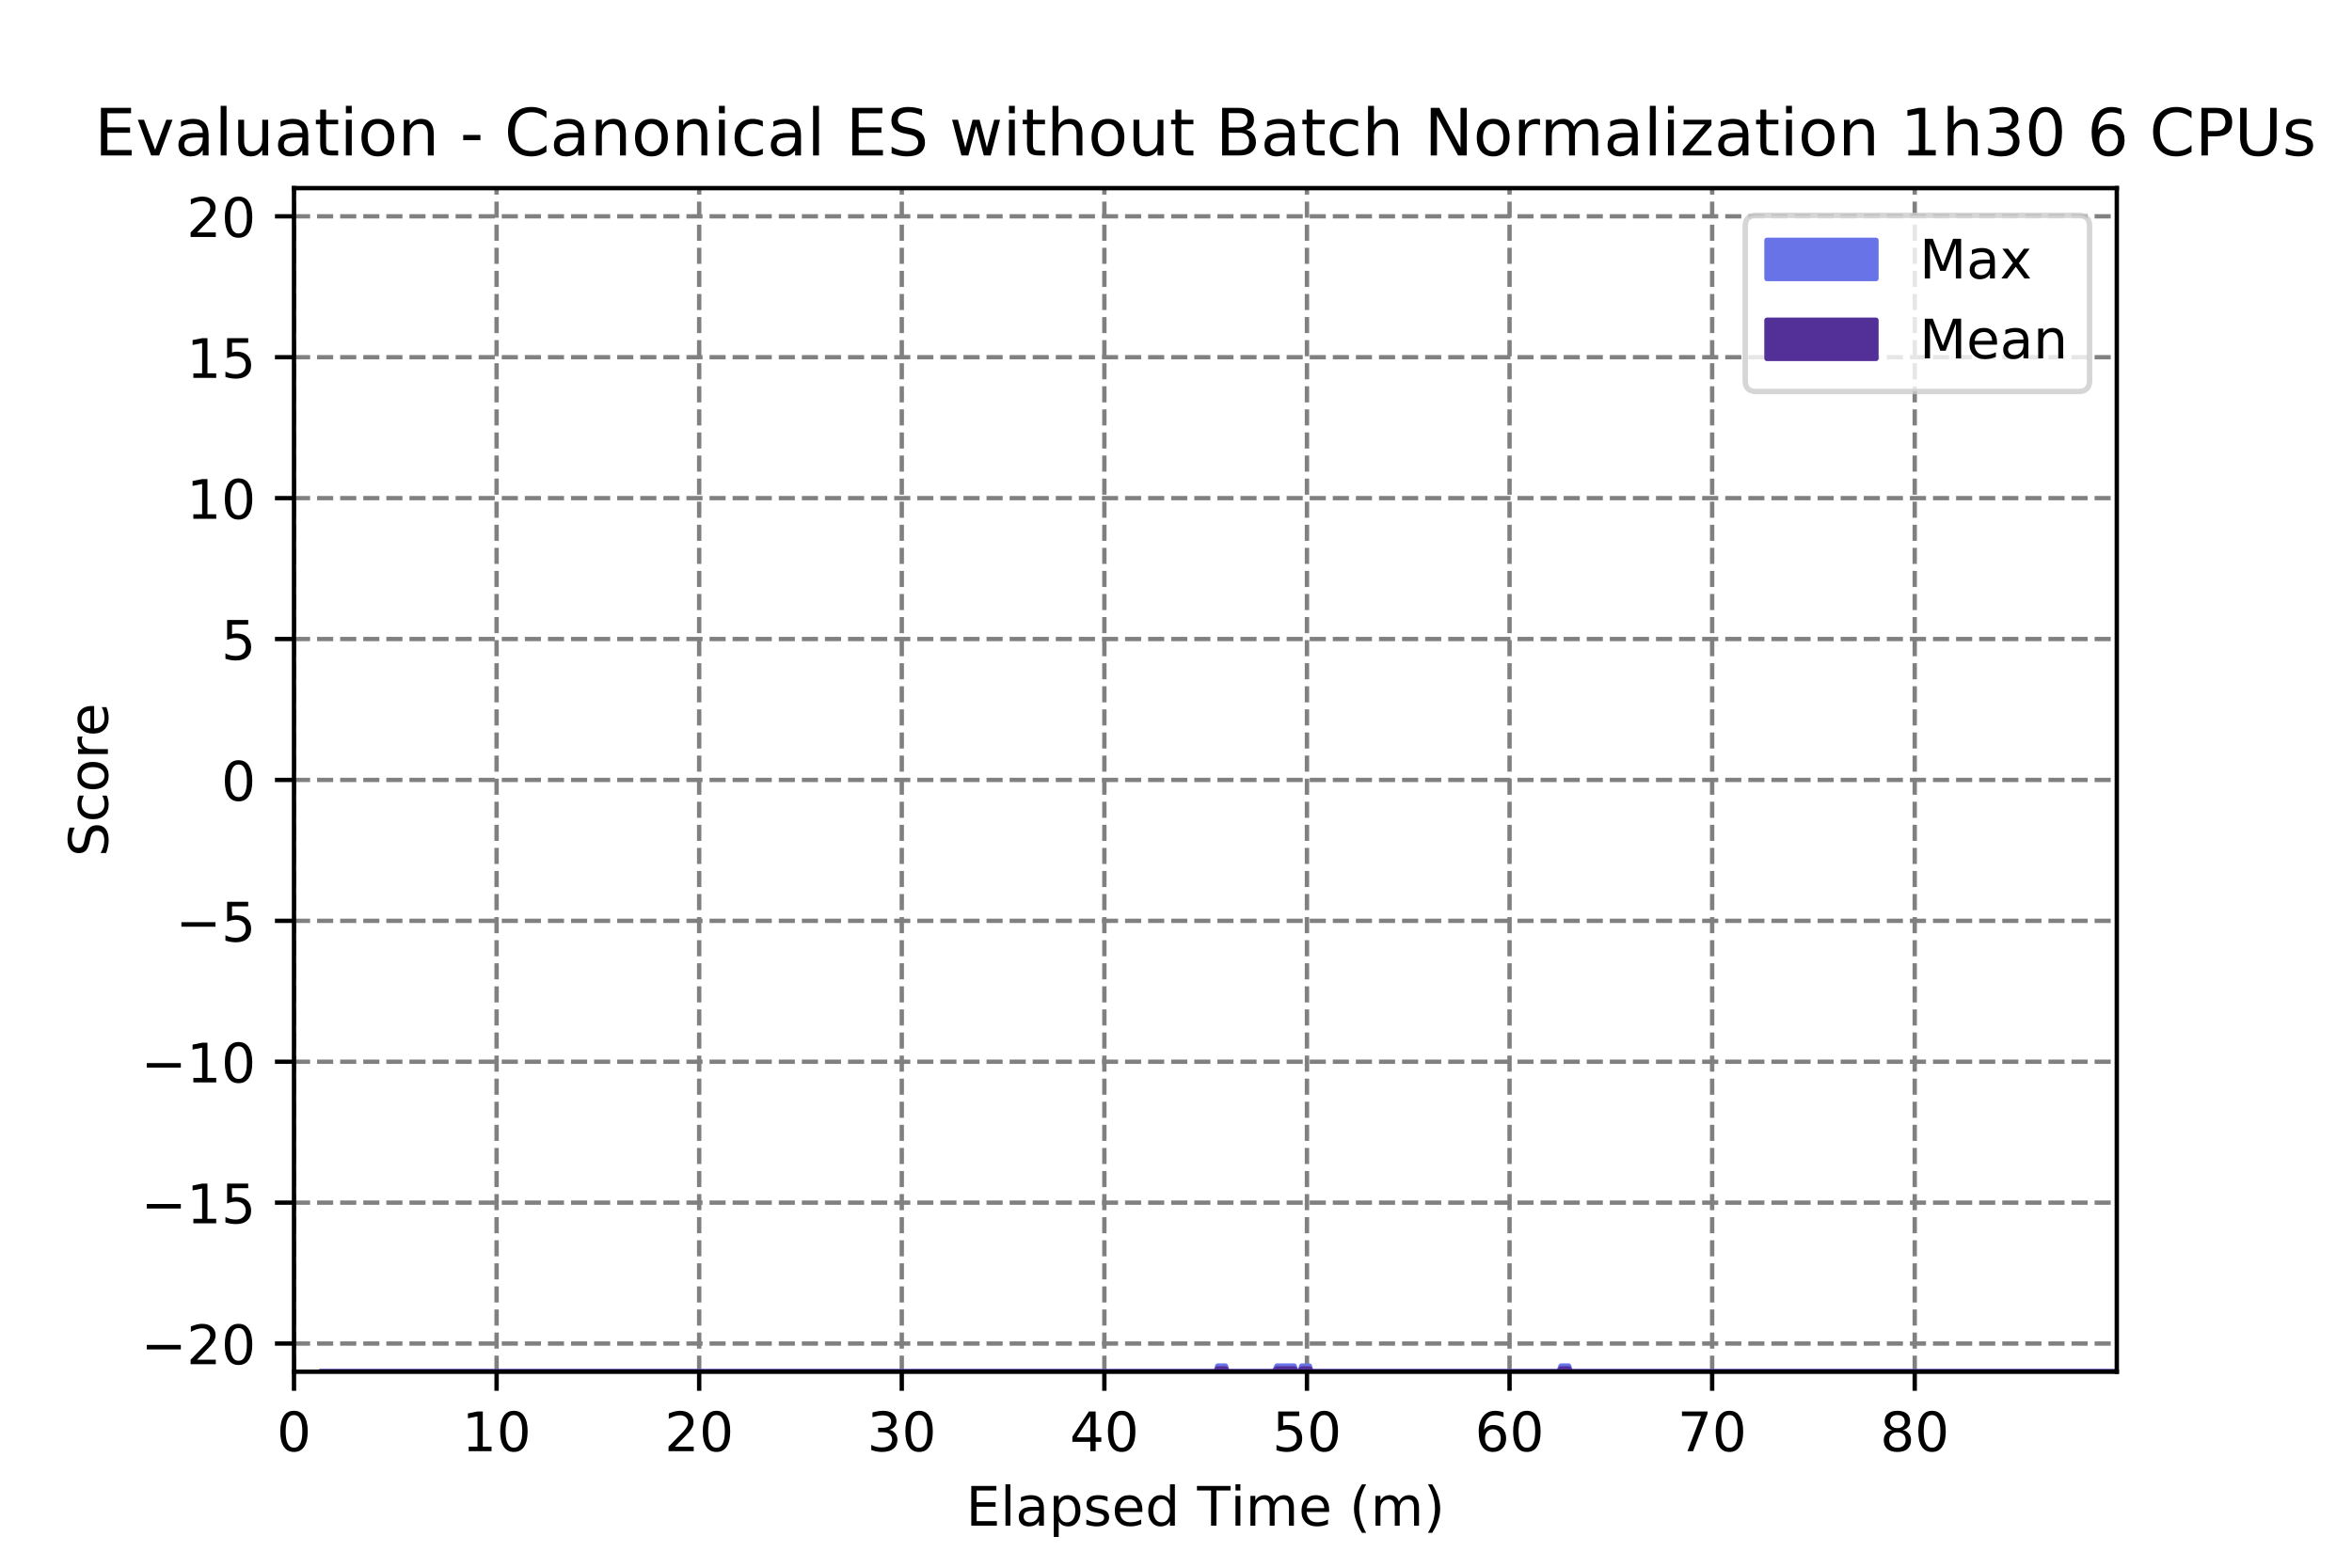 <?xml version="1.0" encoding="utf-8" standalone="no"?>
<!DOCTYPE svg PUBLIC "-//W3C//DTD SVG 1.1//EN"
  "http://www.w3.org/Graphics/SVG/1.1/DTD/svg11.dtd">
<!-- Created with matplotlib (https://matplotlib.org/) -->
<svg height="288pt" version="1.1" viewBox="0 0 432 288" width="432pt" xmlns="http://www.w3.org/2000/svg" xmlns:xlink="http://www.w3.org/1999/xlink">
 <defs>
  <style type="text/css">
*{stroke-linecap:butt;stroke-linejoin:round;}
  </style>
 </defs>
 <g id="figure_1">
  <g id="patch_1">
   <path d="M 0 288 
L 432 288 
L 432 0 
L 0 0 
z
" style="fill:#ffffff;"/>
  </g>
  <g id="axes_1">
   <g id="patch_2">
    <path d="M 54 252 
L 388.8 252 
L 388.8 34.56 
L 54 34.56 
z
" style="fill:#ffffff;"/>
   </g>
   <g id="matplotlib.axis_1">
    <g id="xtick_1">
     <g id="line2d_1">
      <path clip-path="url(#p4352a6a6bd)" d="M 54 252 
L 54 34.56 
" style="fill:none;stroke:#808080;stroke-dasharray:2.96,1.28;stroke-dashoffset:0;stroke-width:0.8;"/>
     </g>
     <g id="line2d_2">
      <defs>
       <path d="M 0 0 
L 0 3.5 
" id="m38ef93ecbe" style="stroke:#000000;stroke-width:0.8;"/>
      </defs>
      <g>
       <use style="stroke:#000000;stroke-width:0.8;" x="54" xlink:href="#m38ef93ecbe" y="252"/>
      </g>
     </g>
     <g id="text_1">
      <!-- 0 -->
      <defs>
       <path d="M 31.781 66.406 
Q 24.172 66.406 20.328 58.906 
Q 16.5 51.422 16.5 36.375 
Q 16.5 21.391 20.328 13.891 
Q 24.172 6.391 31.781 6.391 
Q 39.453 6.391 43.281 13.891 
Q 47.125 21.391 47.125 36.375 
Q 47.125 51.422 43.281 58.906 
Q 39.453 66.406 31.781 66.406 
z
M 31.781 74.219 
Q 44.047 74.219 50.516 64.516 
Q 56.984 54.828 56.984 36.375 
Q 56.984 17.969 50.516 8.266 
Q 44.047 -1.422 31.781 -1.422 
Q 19.531 -1.422 13.062 8.266 
Q 6.594 17.969 6.594 36.375 
Q 6.594 54.828 13.062 64.516 
Q 19.531 74.219 31.781 74.219 
z
" id="DejaVuSans-48"/>
      </defs>
      <g transform="translate(50.819 266.598)scale(0.1 -0.1)">
       <use xlink:href="#DejaVuSans-48"/>
      </g>
     </g>
    </g>
    <g id="xtick_2">
     <g id="line2d_3">
      <path clip-path="url(#p4352a6a6bd)" d="M 91.211 252 
L 91.211 34.56 
" style="fill:none;stroke:#808080;stroke-dasharray:2.96,1.28;stroke-dashoffset:0;stroke-width:0.8;"/>
     </g>
     <g id="line2d_4">
      <g>
       <use style="stroke:#000000;stroke-width:0.8;" x="91.211" xlink:href="#m38ef93ecbe" y="252"/>
      </g>
     </g>
     <g id="text_2">
      <!-- 10 -->
      <defs>
       <path d="M 12.406 8.297 
L 28.516 8.297 
L 28.516 63.922 
L 10.984 60.406 
L 10.984 69.391 
L 28.422 72.906 
L 38.281 72.906 
L 38.281 8.297 
L 54.391 8.297 
L 54.391 0 
L 12.406 0 
z
" id="DejaVuSans-49"/>
      </defs>
      <g transform="translate(84.848 266.598)scale(0.1 -0.1)">
       <use xlink:href="#DejaVuSans-49"/>
       <use x="63.623" xlink:href="#DejaVuSans-48"/>
      </g>
     </g>
    </g>
    <g id="xtick_3">
     <g id="line2d_5">
      <path clip-path="url(#p4352a6a6bd)" d="M 128.421 252 
L 128.421 34.56 
" style="fill:none;stroke:#808080;stroke-dasharray:2.96,1.28;stroke-dashoffset:0;stroke-width:0.8;"/>
     </g>
     <g id="line2d_6">
      <g>
       <use style="stroke:#000000;stroke-width:0.8;" x="128.421" xlink:href="#m38ef93ecbe" y="252"/>
      </g>
     </g>
     <g id="text_3">
      <!-- 20 -->
      <defs>
       <path d="M 19.188 8.297 
L 53.609 8.297 
L 53.609 0 
L 7.328 0 
L 7.328 8.297 
Q 12.938 14.109 22.625 23.891 
Q 32.328 33.688 34.812 36.531 
Q 39.547 41.844 41.422 45.531 
Q 43.312 49.219 43.312 52.781 
Q 43.312 58.594 39.234 62.25 
Q 35.156 65.922 28.609 65.922 
Q 23.969 65.922 18.812 64.312 
Q 13.672 62.703 7.812 59.422 
L 7.812 69.391 
Q 13.766 71.781 18.938 73 
Q 24.125 74.219 28.422 74.219 
Q 39.75 74.219 46.484 68.547 
Q 53.219 62.891 53.219 53.422 
Q 53.219 48.922 51.531 44.891 
Q 49.859 40.875 45.406 35.406 
Q 44.188 33.984 37.641 27.219 
Q 31.109 20.453 19.188 8.297 
z
" id="DejaVuSans-50"/>
      </defs>
      <g transform="translate(122.059 266.598)scale(0.1 -0.1)">
       <use xlink:href="#DejaVuSans-50"/>
       <use x="63.623" xlink:href="#DejaVuSans-48"/>
      </g>
     </g>
    </g>
    <g id="xtick_4">
     <g id="line2d_7">
      <path clip-path="url(#p4352a6a6bd)" d="M 165.632 252 
L 165.632 34.56 
" style="fill:none;stroke:#808080;stroke-dasharray:2.96,1.28;stroke-dashoffset:0;stroke-width:0.8;"/>
     </g>
     <g id="line2d_8">
      <g>
       <use style="stroke:#000000;stroke-width:0.8;" x="165.632" xlink:href="#m38ef93ecbe" y="252"/>
      </g>
     </g>
     <g id="text_4">
      <!-- 30 -->
      <defs>
       <path d="M 40.578 39.312 
Q 47.656 37.797 51.625 33 
Q 55.609 28.219 55.609 21.188 
Q 55.609 10.406 48.188 4.484 
Q 40.766 -1.422 27.094 -1.422 
Q 22.516 -1.422 17.656 -0.516 
Q 12.797 0.391 7.625 2.203 
L 7.625 11.719 
Q 11.719 9.328 16.594 8.109 
Q 21.484 6.891 26.812 6.891 
Q 36.078 6.891 40.938 10.547 
Q 45.797 14.203 45.797 21.188 
Q 45.797 27.641 41.281 31.266 
Q 36.766 34.906 28.719 34.906 
L 20.219 34.906 
L 20.219 43.016 
L 29.109 43.016 
Q 36.375 43.016 40.234 45.922 
Q 44.094 48.828 44.094 54.297 
Q 44.094 59.906 40.109 62.906 
Q 36.141 65.922 28.719 65.922 
Q 24.656 65.922 20.016 65.031 
Q 15.375 64.156 9.812 62.312 
L 9.812 71.094 
Q 15.438 72.656 20.344 73.438 
Q 25.25 74.219 29.594 74.219 
Q 40.828 74.219 47.359 69.109 
Q 53.906 64.016 53.906 55.328 
Q 53.906 49.266 50.438 45.094 
Q 46.969 40.922 40.578 39.312 
z
" id="DejaVuSans-51"/>
      </defs>
      <g transform="translate(159.27 266.598)scale(0.1 -0.1)">
       <use xlink:href="#DejaVuSans-51"/>
       <use x="63.623" xlink:href="#DejaVuSans-48"/>
      </g>
     </g>
    </g>
    <g id="xtick_5">
     <g id="line2d_9">
      <path clip-path="url(#p4352a6a6bd)" d="M 202.843 252 
L 202.843 34.56 
" style="fill:none;stroke:#808080;stroke-dasharray:2.96,1.28;stroke-dashoffset:0;stroke-width:0.8;"/>
     </g>
     <g id="line2d_10">
      <g>
       <use style="stroke:#000000;stroke-width:0.8;" x="202.843" xlink:href="#m38ef93ecbe" y="252"/>
      </g>
     </g>
     <g id="text_5">
      <!-- 40 -->
      <defs>
       <path d="M 37.797 64.312 
L 12.891 25.391 
L 37.797 25.391 
z
M 35.203 72.906 
L 47.609 72.906 
L 47.609 25.391 
L 58.016 25.391 
L 58.016 17.188 
L 47.609 17.188 
L 47.609 0 
L 37.797 0 
L 37.797 17.188 
L 4.891 17.188 
L 4.891 26.703 
z
" id="DejaVuSans-52"/>
      </defs>
      <g transform="translate(196.48 266.598)scale(0.1 -0.1)">
       <use xlink:href="#DejaVuSans-52"/>
       <use x="63.623" xlink:href="#DejaVuSans-48"/>
      </g>
     </g>
    </g>
    <g id="xtick_6">
     <g id="line2d_11">
      <path clip-path="url(#p4352a6a6bd)" d="M 240.053 252 
L 240.053 34.56 
" style="fill:none;stroke:#808080;stroke-dasharray:2.96,1.28;stroke-dashoffset:0;stroke-width:0.8;"/>
     </g>
     <g id="line2d_12">
      <g>
       <use style="stroke:#000000;stroke-width:0.8;" x="240.053" xlink:href="#m38ef93ecbe" y="252"/>
      </g>
     </g>
     <g id="text_6">
      <!-- 50 -->
      <defs>
       <path d="M 10.797 72.906 
L 49.516 72.906 
L 49.516 64.594 
L 19.828 64.594 
L 19.828 46.734 
Q 21.969 47.469 24.109 47.828 
Q 26.266 48.188 28.422 48.188 
Q 40.625 48.188 47.75 41.5 
Q 54.891 34.812 54.891 23.391 
Q 54.891 11.625 47.562 5.094 
Q 40.234 -1.422 26.906 -1.422 
Q 22.312 -1.422 17.547 -0.641 
Q 12.797 0.141 7.719 1.703 
L 7.719 11.625 
Q 12.109 9.234 16.797 8.062 
Q 21.484 6.891 26.703 6.891 
Q 35.156 6.891 40.078 11.328 
Q 45.016 15.766 45.016 23.391 
Q 45.016 31 40.078 35.438 
Q 35.156 39.891 26.703 39.891 
Q 22.75 39.891 18.812 39.016 
Q 14.891 38.141 10.797 36.281 
z
" id="DejaVuSans-53"/>
      </defs>
      <g transform="translate(233.691 266.598)scale(0.1 -0.1)">
       <use xlink:href="#DejaVuSans-53"/>
       <use x="63.623" xlink:href="#DejaVuSans-48"/>
      </g>
     </g>
    </g>
    <g id="xtick_7">
     <g id="line2d_13">
      <path clip-path="url(#p4352a6a6bd)" d="M 277.264 252 
L 277.264 34.56 
" style="fill:none;stroke:#808080;stroke-dasharray:2.96,1.28;stroke-dashoffset:0;stroke-width:0.8;"/>
     </g>
     <g id="line2d_14">
      <g>
       <use style="stroke:#000000;stroke-width:0.8;" x="277.264" xlink:href="#m38ef93ecbe" y="252"/>
      </g>
     </g>
     <g id="text_7">
      <!-- 60 -->
      <defs>
       <path d="M 33.016 40.375 
Q 26.375 40.375 22.484 35.828 
Q 18.609 31.297 18.609 23.391 
Q 18.609 15.531 22.484 10.953 
Q 26.375 6.391 33.016 6.391 
Q 39.656 6.391 43.531 10.953 
Q 47.406 15.531 47.406 23.391 
Q 47.406 31.297 43.531 35.828 
Q 39.656 40.375 33.016 40.375 
z
M 52.594 71.297 
L 52.594 62.312 
Q 48.875 64.062 45.094 64.984 
Q 41.312 65.922 37.594 65.922 
Q 27.828 65.922 22.672 59.328 
Q 17.531 52.734 16.797 39.406 
Q 19.672 43.656 24.016 45.922 
Q 28.375 48.188 33.594 48.188 
Q 44.578 48.188 50.953 41.516 
Q 57.328 34.859 57.328 23.391 
Q 57.328 12.156 50.688 5.359 
Q 44.047 -1.422 33.016 -1.422 
Q 20.359 -1.422 13.672 8.266 
Q 6.984 17.969 6.984 36.375 
Q 6.984 53.656 15.188 63.938 
Q 23.391 74.219 37.203 74.219 
Q 40.922 74.219 44.703 73.484 
Q 48.484 72.75 52.594 71.297 
z
" id="DejaVuSans-54"/>
      </defs>
      <g transform="translate(270.902 266.598)scale(0.1 -0.1)">
       <use xlink:href="#DejaVuSans-54"/>
       <use x="63.623" xlink:href="#DejaVuSans-48"/>
      </g>
     </g>
    </g>
    <g id="xtick_8">
     <g id="line2d_15">
      <path clip-path="url(#p4352a6a6bd)" d="M 314.475 252 
L 314.475 34.56 
" style="fill:none;stroke:#808080;stroke-dasharray:2.96,1.28;stroke-dashoffset:0;stroke-width:0.8;"/>
     </g>
     <g id="line2d_16">
      <g>
       <use style="stroke:#000000;stroke-width:0.8;" x="314.475" xlink:href="#m38ef93ecbe" y="252"/>
      </g>
     </g>
     <g id="text_8">
      <!-- 70 -->
      <defs>
       <path d="M 8.203 72.906 
L 55.078 72.906 
L 55.078 68.703 
L 28.609 0 
L 18.312 0 
L 43.219 64.594 
L 8.203 64.594 
z
" id="DejaVuSans-55"/>
      </defs>
      <g transform="translate(308.112 266.598)scale(0.1 -0.1)">
       <use xlink:href="#DejaVuSans-55"/>
       <use x="63.623" xlink:href="#DejaVuSans-48"/>
      </g>
     </g>
    </g>
    <g id="xtick_9">
     <g id="line2d_17">
      <path clip-path="url(#p4352a6a6bd)" d="M 351.686 252 
L 351.686 34.56 
" style="fill:none;stroke:#808080;stroke-dasharray:2.96,1.28;stroke-dashoffset:0;stroke-width:0.8;"/>
     </g>
     <g id="line2d_18">
      <g>
       <use style="stroke:#000000;stroke-width:0.8;" x="351.686" xlink:href="#m38ef93ecbe" y="252"/>
      </g>
     </g>
     <g id="text_9">
      <!-- 80 -->
      <defs>
       <path d="M 31.781 34.625 
Q 24.75 34.625 20.719 30.859 
Q 16.703 27.094 16.703 20.516 
Q 16.703 13.922 20.719 10.156 
Q 24.75 6.391 31.781 6.391 
Q 38.812 6.391 42.859 10.172 
Q 46.922 13.969 46.922 20.516 
Q 46.922 27.094 42.891 30.859 
Q 38.875 34.625 31.781 34.625 
z
M 21.922 38.812 
Q 15.578 40.375 12.031 44.719 
Q 8.5 49.078 8.5 55.328 
Q 8.5 64.062 14.719 69.141 
Q 20.953 74.219 31.781 74.219 
Q 42.672 74.219 48.875 69.141 
Q 55.078 64.062 55.078 55.328 
Q 55.078 49.078 51.531 44.719 
Q 48 40.375 41.703 38.812 
Q 48.828 37.156 52.797 32.312 
Q 56.781 27.484 56.781 20.516 
Q 56.781 9.906 50.312 4.234 
Q 43.844 -1.422 31.781 -1.422 
Q 19.734 -1.422 13.25 4.234 
Q 6.781 9.906 6.781 20.516 
Q 6.781 27.484 10.781 32.312 
Q 14.797 37.156 21.922 38.812 
z
M 18.312 54.391 
Q 18.312 48.734 21.844 45.562 
Q 25.391 42.391 31.781 42.391 
Q 38.141 42.391 41.719 45.562 
Q 45.312 48.734 45.312 54.391 
Q 45.312 60.062 41.719 63.234 
Q 38.141 66.406 31.781 66.406 
Q 25.391 66.406 21.844 63.234 
Q 18.312 60.062 18.312 54.391 
z
" id="DejaVuSans-56"/>
      </defs>
      <g transform="translate(345.323 266.598)scale(0.1 -0.1)">
       <use xlink:href="#DejaVuSans-56"/>
       <use x="63.623" xlink:href="#DejaVuSans-48"/>
      </g>
     </g>
    </g>
    <g id="text_10">
     <!-- Elapsed Time (m) -->
     <defs>
      <path d="M 9.812 72.906 
L 55.906 72.906 
L 55.906 64.594 
L 19.672 64.594 
L 19.672 43.016 
L 54.391 43.016 
L 54.391 34.719 
L 19.672 34.719 
L 19.672 8.297 
L 56.781 8.297 
L 56.781 0 
L 9.812 0 
z
" id="DejaVuSans-69"/>
      <path d="M 9.422 75.984 
L 18.406 75.984 
L 18.406 0 
L 9.422 0 
z
" id="DejaVuSans-108"/>
      <path d="M 34.281 27.484 
Q 23.391 27.484 19.188 25 
Q 14.984 22.516 14.984 16.5 
Q 14.984 11.719 18.141 8.906 
Q 21.297 6.109 26.703 6.109 
Q 34.188 6.109 38.703 11.406 
Q 43.219 16.703 43.219 25.484 
L 43.219 27.484 
z
M 52.203 31.203 
L 52.203 0 
L 43.219 0 
L 43.219 8.297 
Q 40.141 3.328 35.547 0.953 
Q 30.953 -1.422 24.312 -1.422 
Q 15.922 -1.422 10.953 3.297 
Q 6 8.016 6 15.922 
Q 6 25.141 12.172 29.828 
Q 18.359 34.516 30.609 34.516 
L 43.219 34.516 
L 43.219 35.406 
Q 43.219 41.609 39.141 45 
Q 35.062 48.391 27.688 48.391 
Q 23 48.391 18.547 47.266 
Q 14.109 46.141 10.016 43.891 
L 10.016 52.203 
Q 14.938 54.109 19.578 55.047 
Q 24.219 56 28.609 56 
Q 40.484 56 46.344 49.844 
Q 52.203 43.703 52.203 31.203 
z
" id="DejaVuSans-97"/>
      <path d="M 18.109 8.203 
L 18.109 -20.797 
L 9.078 -20.797 
L 9.078 54.688 
L 18.109 54.688 
L 18.109 46.391 
Q 20.953 51.266 25.266 53.625 
Q 29.594 56 35.594 56 
Q 45.562 56 51.781 48.094 
Q 58.016 40.188 58.016 27.297 
Q 58.016 14.406 51.781 6.484 
Q 45.562 -1.422 35.594 -1.422 
Q 29.594 -1.422 25.266 0.953 
Q 20.953 3.328 18.109 8.203 
z
M 48.688 27.297 
Q 48.688 37.203 44.609 42.844 
Q 40.531 48.484 33.406 48.484 
Q 26.266 48.484 22.188 42.844 
Q 18.109 37.203 18.109 27.297 
Q 18.109 17.391 22.188 11.75 
Q 26.266 6.109 33.406 6.109 
Q 40.531 6.109 44.609 11.75 
Q 48.688 17.391 48.688 27.297 
z
" id="DejaVuSans-112"/>
      <path d="M 44.281 53.078 
L 44.281 44.578 
Q 40.484 46.531 36.375 47.5 
Q 32.281 48.484 27.875 48.484 
Q 21.188 48.484 17.844 46.438 
Q 14.5 44.391 14.5 40.281 
Q 14.5 37.156 16.891 35.375 
Q 19.281 33.594 26.516 31.984 
L 29.594 31.297 
Q 39.156 29.25 43.188 25.516 
Q 47.219 21.781 47.219 15.094 
Q 47.219 7.469 41.188 3.016 
Q 35.156 -1.422 24.609 -1.422 
Q 20.219 -1.422 15.453 -0.562 
Q 10.688 0.297 5.422 2 
L 5.422 11.281 
Q 10.406 8.688 15.234 7.391 
Q 20.062 6.109 24.812 6.109 
Q 31.156 6.109 34.562 8.281 
Q 37.984 10.453 37.984 14.406 
Q 37.984 18.062 35.516 20.016 
Q 33.062 21.969 24.703 23.781 
L 21.578 24.516 
Q 13.234 26.266 9.516 29.906 
Q 5.812 33.547 5.812 39.891 
Q 5.812 47.609 11.281 51.797 
Q 16.75 56 26.812 56 
Q 31.781 56 36.172 55.266 
Q 40.578 54.547 44.281 53.078 
z
" id="DejaVuSans-115"/>
      <path d="M 56.203 29.594 
L 56.203 25.203 
L 14.891 25.203 
Q 15.484 15.922 20.484 11.062 
Q 25.484 6.203 34.422 6.203 
Q 39.594 6.203 44.453 7.469 
Q 49.312 8.734 54.109 11.281 
L 54.109 2.781 
Q 49.266 0.734 44.188 -0.344 
Q 39.109 -1.422 33.891 -1.422 
Q 20.797 -1.422 13.156 6.188 
Q 5.516 13.812 5.516 26.812 
Q 5.516 40.234 12.766 48.109 
Q 20.016 56 32.328 56 
Q 43.359 56 49.781 48.891 
Q 56.203 41.797 56.203 29.594 
z
M 47.219 32.234 
Q 47.125 39.594 43.094 43.984 
Q 39.062 48.391 32.422 48.391 
Q 24.906 48.391 20.391 44.141 
Q 15.875 39.891 15.188 32.172 
z
" id="DejaVuSans-101"/>
      <path d="M 45.406 46.391 
L 45.406 75.984 
L 54.391 75.984 
L 54.391 0 
L 45.406 0 
L 45.406 8.203 
Q 42.578 3.328 38.25 0.953 
Q 33.938 -1.422 27.875 -1.422 
Q 17.969 -1.422 11.734 6.484 
Q 5.516 14.406 5.516 27.297 
Q 5.516 40.188 11.734 48.094 
Q 17.969 56 27.875 56 
Q 33.938 56 38.25 53.625 
Q 42.578 51.266 45.406 46.391 
z
M 14.797 27.297 
Q 14.797 17.391 18.875 11.75 
Q 22.953 6.109 30.078 6.109 
Q 37.203 6.109 41.297 11.75 
Q 45.406 17.391 45.406 27.297 
Q 45.406 37.203 41.297 42.844 
Q 37.203 48.484 30.078 48.484 
Q 22.953 48.484 18.875 42.844 
Q 14.797 37.203 14.797 27.297 
z
" id="DejaVuSans-100"/>
      <path id="DejaVuSans-32"/>
      <path d="M -0.297 72.906 
L 61.375 72.906 
L 61.375 64.594 
L 35.5 64.594 
L 35.5 0 
L 25.594 0 
L 25.594 64.594 
L -0.297 64.594 
z
" id="DejaVuSans-84"/>
      <path d="M 9.422 54.688 
L 18.406 54.688 
L 18.406 0 
L 9.422 0 
z
M 9.422 75.984 
L 18.406 75.984 
L 18.406 64.594 
L 9.422 64.594 
z
" id="DejaVuSans-105"/>
      <path d="M 52 44.188 
Q 55.375 50.25 60.062 53.125 
Q 64.75 56 71.094 56 
Q 79.641 56 84.281 50.016 
Q 88.922 44.047 88.922 33.016 
L 88.922 0 
L 79.891 0 
L 79.891 32.719 
Q 79.891 40.578 77.094 44.375 
Q 74.312 48.188 68.609 48.188 
Q 61.625 48.188 57.562 43.547 
Q 53.516 38.922 53.516 30.906 
L 53.516 0 
L 44.484 0 
L 44.484 32.719 
Q 44.484 40.625 41.703 44.406 
Q 38.922 48.188 33.109 48.188 
Q 26.219 48.188 22.156 43.531 
Q 18.109 38.875 18.109 30.906 
L 18.109 0 
L 9.078 0 
L 9.078 54.688 
L 18.109 54.688 
L 18.109 46.188 
Q 21.188 51.219 25.484 53.609 
Q 29.781 56 35.688 56 
Q 41.656 56 45.828 52.969 
Q 50 49.953 52 44.188 
z
" id="DejaVuSans-109"/>
      <path d="M 31 75.875 
Q 24.469 64.656 21.281 53.656 
Q 18.109 42.672 18.109 31.391 
Q 18.109 20.125 21.312 9.062 
Q 24.516 -2 31 -13.188 
L 23.188 -13.188 
Q 15.875 -1.703 12.234 9.375 
Q 8.594 20.453 8.594 31.391 
Q 8.594 42.281 12.203 53.312 
Q 15.828 64.359 23.188 75.875 
z
" id="DejaVuSans-40"/>
      <path d="M 8.016 75.875 
L 15.828 75.875 
Q 23.141 64.359 26.781 53.312 
Q 30.422 42.281 30.422 31.391 
Q 30.422 20.453 26.781 9.375 
Q 23.141 -1.703 15.828 -13.188 
L 8.016 -13.188 
Q 14.5 -2 17.703 9.062 
Q 20.906 20.125 20.906 31.391 
Q 20.906 42.672 17.703 53.656 
Q 14.5 64.656 8.016 75.875 
z
" id="DejaVuSans-41"/>
     </defs>
     <g transform="translate(177.42 280.277)scale(0.1 -0.1)">
      <use xlink:href="#DejaVuSans-69"/>
      <use x="63.184" xlink:href="#DejaVuSans-108"/>
      <use x="90.967" xlink:href="#DejaVuSans-97"/>
      <use x="152.246" xlink:href="#DejaVuSans-112"/>
      <use x="215.723" xlink:href="#DejaVuSans-115"/>
      <use x="267.822" xlink:href="#DejaVuSans-101"/>
      <use x="329.346" xlink:href="#DejaVuSans-100"/>
      <use x="392.822" xlink:href="#DejaVuSans-32"/>
      <use x="424.609" xlink:href="#DejaVuSans-84"/>
      <use x="485.646" xlink:href="#DejaVuSans-105"/>
      <use x="513.43" xlink:href="#DejaVuSans-109"/>
      <use x="610.842" xlink:href="#DejaVuSans-101"/>
      <use x="672.365" xlink:href="#DejaVuSans-32"/>
      <use x="704.152" xlink:href="#DejaVuSans-40"/>
      <use x="743.166" xlink:href="#DejaVuSans-109"/>
      <use x="840.578" xlink:href="#DejaVuSans-41"/>
     </g>
    </g>
   </g>
   <g id="matplotlib.axis_2">
    <g id="ytick_1">
     <g id="line2d_19">
      <path clip-path="url(#p4352a6a6bd)" d="M 54 246.823 
L 388.8 246.823 
" style="fill:none;stroke:#808080;stroke-dasharray:2.96,1.28;stroke-dashoffset:0;stroke-width:0.8;"/>
     </g>
     <g id="line2d_20">
      <defs>
       <path d="M 0 0 
L -3.5 0 
" id="m629cbf70e7" style="stroke:#000000;stroke-width:0.8;"/>
      </defs>
      <g>
       <use style="stroke:#000000;stroke-width:0.8;" x="54" xlink:href="#m629cbf70e7" y="246.823"/>
      </g>
     </g>
     <g id="text_11">
      <!-- −20 -->
      <defs>
       <path d="M 10.594 35.5 
L 73.188 35.5 
L 73.188 27.203 
L 10.594 27.203 
z
" id="DejaVuSans-8722"/>
      </defs>
      <g transform="translate(25.895 250.622)scale(0.1 -0.1)">
       <use xlink:href="#DejaVuSans-8722"/>
       <use x="83.789" xlink:href="#DejaVuSans-50"/>
       <use x="147.412" xlink:href="#DejaVuSans-48"/>
      </g>
     </g>
    </g>
    <g id="ytick_2">
     <g id="line2d_21">
      <path clip-path="url(#p4352a6a6bd)" d="M 54 220.937 
L 388.8 220.937 
" style="fill:none;stroke:#808080;stroke-dasharray:2.96,1.28;stroke-dashoffset:0;stroke-width:0.8;"/>
     </g>
     <g id="line2d_22">
      <g>
       <use style="stroke:#000000;stroke-width:0.8;" x="54" xlink:href="#m629cbf70e7" y="220.937"/>
      </g>
     </g>
     <g id="text_12">
      <!-- −15 -->
      <g transform="translate(25.895 224.736)scale(0.1 -0.1)">
       <use xlink:href="#DejaVuSans-8722"/>
       <use x="83.789" xlink:href="#DejaVuSans-49"/>
       <use x="147.412" xlink:href="#DejaVuSans-53"/>
      </g>
     </g>
    </g>
    <g id="ytick_3">
     <g id="line2d_23">
      <path clip-path="url(#p4352a6a6bd)" d="M 54 195.051 
L 388.8 195.051 
" style="fill:none;stroke:#808080;stroke-dasharray:2.96,1.28;stroke-dashoffset:0;stroke-width:0.8;"/>
     </g>
     <g id="line2d_24">
      <g>
       <use style="stroke:#000000;stroke-width:0.8;" x="54" xlink:href="#m629cbf70e7" y="195.051"/>
      </g>
     </g>
     <g id="text_13">
      <!-- −10 -->
      <g transform="translate(25.895 198.851)scale(0.1 -0.1)">
       <use xlink:href="#DejaVuSans-8722"/>
       <use x="83.789" xlink:href="#DejaVuSans-49"/>
       <use x="147.412" xlink:href="#DejaVuSans-48"/>
      </g>
     </g>
    </g>
    <g id="ytick_4">
     <g id="line2d_25">
      <path clip-path="url(#p4352a6a6bd)" d="M 54 169.166 
L 388.8 169.166 
" style="fill:none;stroke:#808080;stroke-dasharray:2.96,1.28;stroke-dashoffset:0;stroke-width:0.8;"/>
     </g>
     <g id="line2d_26">
      <g>
       <use style="stroke:#000000;stroke-width:0.8;" x="54" xlink:href="#m629cbf70e7" y="169.166"/>
      </g>
     </g>
     <g id="text_14">
      <!-- −5 -->
      <g transform="translate(32.258 172.965)scale(0.1 -0.1)">
       <use xlink:href="#DejaVuSans-8722"/>
       <use x="83.789" xlink:href="#DejaVuSans-53"/>
      </g>
     </g>
    </g>
    <g id="ytick_5">
     <g id="line2d_27">
      <path clip-path="url(#p4352a6a6bd)" d="M 54 143.28 
L 388.8 143.28 
" style="fill:none;stroke:#808080;stroke-dasharray:2.96,1.28;stroke-dashoffset:0;stroke-width:0.8;"/>
     </g>
     <g id="line2d_28">
      <g>
       <use style="stroke:#000000;stroke-width:0.8;" x="54" xlink:href="#m629cbf70e7" y="143.28"/>
      </g>
     </g>
     <g id="text_15">
      <!-- 0 -->
      <g transform="translate(40.638 147.079)scale(0.1 -0.1)">
       <use xlink:href="#DejaVuSans-48"/>
      </g>
     </g>
    </g>
    <g id="ytick_6">
     <g id="line2d_29">
      <path clip-path="url(#p4352a6a6bd)" d="M 54 117.394 
L 388.8 117.394 
" style="fill:none;stroke:#808080;stroke-dasharray:2.96,1.28;stroke-dashoffset:0;stroke-width:0.8;"/>
     </g>
     <g id="line2d_30">
      <g>
       <use style="stroke:#000000;stroke-width:0.8;" x="54" xlink:href="#m629cbf70e7" y="117.394"/>
      </g>
     </g>
     <g id="text_16">
      <!-- 5 -->
      <g transform="translate(40.638 121.194)scale(0.1 -0.1)">
       <use xlink:href="#DejaVuSans-53"/>
      </g>
     </g>
    </g>
    <g id="ytick_7">
     <g id="line2d_31">
      <path clip-path="url(#p4352a6a6bd)" d="M 54 91.509 
L 388.8 91.509 
" style="fill:none;stroke:#808080;stroke-dasharray:2.96,1.28;stroke-dashoffset:0;stroke-width:0.8;"/>
     </g>
     <g id="line2d_32">
      <g>
       <use style="stroke:#000000;stroke-width:0.8;" x="54" xlink:href="#m629cbf70e7" y="91.509"/>
      </g>
     </g>
     <g id="text_17">
      <!-- 10 -->
      <g transform="translate(34.275 95.308)scale(0.1 -0.1)">
       <use xlink:href="#DejaVuSans-49"/>
       <use x="63.623" xlink:href="#DejaVuSans-48"/>
      </g>
     </g>
    </g>
    <g id="ytick_8">
     <g id="line2d_33">
      <path clip-path="url(#p4352a6a6bd)" d="M 54 65.623 
L 388.8 65.623 
" style="fill:none;stroke:#808080;stroke-dasharray:2.96,1.28;stroke-dashoffset:0;stroke-width:0.8;"/>
     </g>
     <g id="line2d_34">
      <g>
       <use style="stroke:#000000;stroke-width:0.8;" x="54" xlink:href="#m629cbf70e7" y="65.623"/>
      </g>
     </g>
     <g id="text_18">
      <!-- 15 -->
      <g transform="translate(34.275 69.422)scale(0.1 -0.1)">
       <use xlink:href="#DejaVuSans-49"/>
       <use x="63.623" xlink:href="#DejaVuSans-53"/>
      </g>
     </g>
    </g>
    <g id="ytick_9">
     <g id="line2d_35">
      <path clip-path="url(#p4352a6a6bd)" d="M 54 39.737 
L 388.8 39.737 
" style="fill:none;stroke:#808080;stroke-dasharray:2.96,1.28;stroke-dashoffset:0;stroke-width:0.8;"/>
     </g>
     <g id="line2d_36">
      <g>
       <use style="stroke:#000000;stroke-width:0.8;" x="54" xlink:href="#m629cbf70e7" y="39.737"/>
      </g>
     </g>
     <g id="text_19">
      <!-- 20 -->
      <g transform="translate(34.275 43.536)scale(0.1 -0.1)">
       <use xlink:href="#DejaVuSans-50"/>
       <use x="63.623" xlink:href="#DejaVuSans-48"/>
      </g>
     </g>
    </g>
    <g id="text_20">
     <!-- Score -->
     <defs>
      <path d="M 53.516 70.516 
L 53.516 60.891 
Q 47.906 63.578 42.922 64.891 
Q 37.938 66.219 33.297 66.219 
Q 25.25 66.219 20.875 63.094 
Q 16.5 59.969 16.5 54.203 
Q 16.5 49.359 19.406 46.891 
Q 22.312 44.438 30.422 42.922 
L 36.375 41.703 
Q 47.406 39.594 52.656 34.297 
Q 57.906 29 57.906 20.125 
Q 57.906 9.516 50.797 4.047 
Q 43.703 -1.422 29.984 -1.422 
Q 24.812 -1.422 18.969 -0.25 
Q 13.141 0.922 6.891 3.219 
L 6.891 13.375 
Q 12.891 10.016 18.656 8.297 
Q 24.422 6.594 29.984 6.594 
Q 38.422 6.594 43.016 9.906 
Q 47.609 13.234 47.609 19.391 
Q 47.609 24.75 44.312 27.781 
Q 41.016 30.812 33.5 32.328 
L 27.484 33.5 
Q 16.453 35.688 11.516 40.375 
Q 6.594 45.062 6.594 53.422 
Q 6.594 63.094 13.406 68.656 
Q 20.219 74.219 32.172 74.219 
Q 37.312 74.219 42.625 73.281 
Q 47.953 72.359 53.516 70.516 
z
" id="DejaVuSans-83"/>
      <path d="M 48.781 52.594 
L 48.781 44.188 
Q 44.969 46.297 41.141 47.344 
Q 37.312 48.391 33.406 48.391 
Q 24.656 48.391 19.812 42.844 
Q 14.984 37.312 14.984 27.297 
Q 14.984 17.281 19.812 11.734 
Q 24.656 6.203 33.406 6.203 
Q 37.312 6.203 41.141 7.25 
Q 44.969 8.297 48.781 10.406 
L 48.781 2.094 
Q 45.016 0.344 40.984 -0.531 
Q 36.969 -1.422 32.422 -1.422 
Q 20.062 -1.422 12.781 6.344 
Q 5.516 14.109 5.516 27.297 
Q 5.516 40.672 12.859 48.328 
Q 20.219 56 33.016 56 
Q 37.156 56 41.109 55.141 
Q 45.062 54.297 48.781 52.594 
z
" id="DejaVuSans-99"/>
      <path d="M 30.609 48.391 
Q 23.391 48.391 19.188 42.75 
Q 14.984 37.109 14.984 27.297 
Q 14.984 17.484 19.156 11.844 
Q 23.344 6.203 30.609 6.203 
Q 37.797 6.203 41.984 11.859 
Q 46.188 17.531 46.188 27.297 
Q 46.188 37.016 41.984 42.703 
Q 37.797 48.391 30.609 48.391 
z
M 30.609 56 
Q 42.328 56 49.016 48.375 
Q 55.719 40.766 55.719 27.297 
Q 55.719 13.875 49.016 6.219 
Q 42.328 -1.422 30.609 -1.422 
Q 18.844 -1.422 12.172 6.219 
Q 5.516 13.875 5.516 27.297 
Q 5.516 40.766 12.172 48.375 
Q 18.844 56 30.609 56 
z
" id="DejaVuSans-111"/>
      <path d="M 41.109 46.297 
Q 39.594 47.172 37.812 47.578 
Q 36.031 48 33.891 48 
Q 26.266 48 22.188 43.047 
Q 18.109 38.094 18.109 28.812 
L 18.109 0 
L 9.078 0 
L 9.078 54.688 
L 18.109 54.688 
L 18.109 46.188 
Q 20.953 51.172 25.484 53.578 
Q 30.031 56 36.531 56 
Q 37.453 56 38.578 55.875 
Q 39.703 55.766 41.062 55.516 
z
" id="DejaVuSans-114"/>
     </defs>
     <g transform="translate(19.816 157.393)rotate(-90)scale(0.1 -0.1)">
      <use xlink:href="#DejaVuSans-83"/>
      <use x="63.477" xlink:href="#DejaVuSans-99"/>
      <use x="118.457" xlink:href="#DejaVuSans-111"/>
      <use x="179.639" xlink:href="#DejaVuSans-114"/>
      <use x="220.721" xlink:href="#DejaVuSans-101"/>
     </g>
    </g>
   </g>
   <g id="PolyCollection_1">
    <defs>
     <path d="M 58.857 -36 
L 58.857 -36 
L 59.205 -36 
L 59.549 -36 
L 59.884 -36 
L 60.235 -36 
L 60.586 -36 
L 60.936 -36 
L 61.287 -36 
L 61.63 -36 
L 61.989 -36 
L 62.341 -36 
L 62.702 -36 
L 63.057 -36 
L 63.391 -36 
L 63.727 -36 
L 64.084 -36 
L 64.424 -36 
L 64.776 -36 
L 65.134 -36 
L 65.481 -36 
L 65.815 -36 
L 66.165 -36 
L 66.514 -36 
L 66.859 -36 
L 67.197 -36 
L 67.538 -36 
L 67.883 -36 
L 68.226 -36 
L 68.573 -36 
L 68.918 -36 
L 69.273 -36 
L 69.621 -36 
L 69.968 -36 
L 70.318 -36 
L 70.664 -36 
L 70.989 -36 
L 71.33 -36 
L 71.679 -36 
L 72.025 -36 
L 72.368 -36 
L 72.714 -36 
L 73.056 -36 
L 73.396 -36 
L 73.756 -36 
L 74.093 -36 
L 74.433 -36 
L 74.779 -36 
L 75.122 -36 
L 75.471 -36 
L 75.82 -36 
L 76.168 -36 
L 76.502 -36 
L 76.832 -36 
L 77.176 -36 
L 77.521 -36 
L 77.87 -36 
L 78.223 -36 
L 78.566 -36 
L 78.918 -36 
L 79.262 -36 
L 79.609 -36 
L 79.966 -36 
L 80.306 -36 
L 80.647 -36 
L 80.989 -36 
L 81.333 -36 
L 81.672 -36 
L 82.015 -36 
L 82.37 -36 
L 82.72 -36 
L 83.072 -36 
L 83.415 -36 
L 83.764 -36 
L 84.105 -36 
L 84.454 -36 
L 84.807 -36 
L 85.152 -36 
L 85.506 -36 
L 85.851 -36 
L 86.197 -36 
L 86.545 -36 
L 86.896 -36 
L 87.231 -36 
L 87.58 -36 
L 87.925 -36 
L 88.268 -36 
L 88.607 -36 
L 88.949 -36 
L 89.286 -36 
L 89.622 -36 
L 89.969 -36 
L 90.319 -36 
L 90.66 -36 
L 91.004 -36 
L 91.347 -36 
L 91.685 -36 
L 92.037 -36 
L 92.386 -36 
L 92.727 -36 
L 93.068 -36 
L 93.427 -36 
L 93.776 -36 
L 94.121 -36 
L 94.473 -36 
L 94.816 -36 
L 95.176 -36 
L 95.535 -36 
L 95.887 -36 
L 96.238 -36 
L 96.588 -36 
L 96.927 -36 
L 97.269 -36 
L 97.62 -36 
L 97.958 -36 
L 98.308 -36 
L 98.644 -36 
L 98.985 -36 
L 99.331 -36 
L 99.681 -36 
L 100.02 -36 
L 100.367 -36 
L 100.709 -36 
L 101.049 -36 
L 101.404 -36 
L 101.742 -36 
L 102.103 -36 
L 102.441 -36 
L 102.793 -36 
L 103.134 -36 
L 103.483 -36 
L 103.838 -36 
L 104.185 -36 
L 104.524 -36 
L 104.864 -36 
L 105.21 -36 
L 105.552 -36 
L 105.901 -36 
L 106.238 -36 
L 106.584 -36 
L 106.92 -36 
L 107.27 -36 
L 107.614 -36 
L 107.956 -36 
L 108.291 -36 
L 108.635 -36 
L 108.983 -36 
L 109.339 -36 
L 109.678 -36 
L 110.044 -36 
L 110.385 -36 
L 110.726 -36 
L 111.071 -36 
L 111.417 -36 
L 111.759 -36 
L 112.091 -36 
L 112.447 -36 
L 112.804 -36 
L 113.148 -36 
L 113.494 -36 
L 113.842 -36 
L 114.181 -36 
L 114.533 -36 
L 114.884 -36 
L 115.243 -36 
L 115.582 -36 
L 115.924 -36 
L 116.274 -36 
L 116.622 -36 
L 116.973 -36 
L 117.325 -36 
L 117.68 -36 
L 118.023 -36 
L 118.384 -36 
L 118.727 -36 
L 119.088 -36 
L 119.435 -36 
L 119.775 -36 
L 120.12 -36 
L 120.479 -36 
L 120.828 -36 
L 121.185 -36 
L 121.531 -36 
L 121.895 -36 
L 122.241 -36 
L 122.593 -36 
L 122.941 -36 
L 123.279 -36 
L 123.623 -36 
L 123.96 -36 
L 124.299 -36 
L 124.634 -36 
L 124.996 -36 
L 125.337 -36 
L 125.681 -36 
L 126.031 -36 
L 126.373 -36 
L 126.717 -36 
L 127.055 -36 
L 127.414 -36 
L 127.757 -36 
L 128.303 -36 
L 128.652 -36 
L 129.012 -36 
L 129.371 -36 
L 129.716 -36 
L 130.073 -36 
L 130.421 -36 
L 130.803 -36 
L 131.157 -36 
L 131.515 -36 
L 131.859 -36 
L 132.213 -36 
L 132.569 -36 
L 132.924 -36 
L 133.259 -36 
L 133.609 -36 
L 133.965 -36 
L 134.306 -36 
L 134.643 -36 
L 134.991 -36 
L 135.335 -36 
L 135.674 -36 
L 136.019 -36 
L 136.37 -36 
L 136.724 -36 
L 137.079 -36 
L 137.428 -36 
L 137.771 -36 
L 138.115 -36 
L 138.457 -36 
L 138.811 -36 
L 139.157 -36 
L 139.496 -36 
L 139.836 -36 
L 140.182 -36 
L 140.527 -36 
L 140.873 -36 
L 141.212 -36 
L 141.555 -36 
L 141.89 -36 
L 142.228 -36 
L 142.577 -36 
L 142.926 -36 
L 143.297 -36 
L 143.652 -36 
L 144.177 -36 
L 144.526 -36 
L 144.857 -36 
L 145.218 -36 
L 145.572 -36 
L 145.925 -36 
L 146.276 -36 
L 146.617 -36 
L 146.968 -36 
L 147.319 -36 
L 147.661 -36 
L 148.007 -36 
L 148.35 -36 
L 148.701 -36 
L 149.046 -36 
L 149.394 -36 
L 149.732 -36 
L 150.087 -36 
L 150.442 -36 
L 150.782 -36 
L 151.135 -36 
L 151.488 -36 
L 151.821 -36 
L 152.155 -36 
L 152.493 -36 
L 152.831 -36 
L 153.162 -36 
L 153.508 -36 
L 153.847 -36 
L 154.189 -36 
L 154.543 -36 
L 154.895 -36 
L 155.245 -36 
L 155.595 -36 
L 155.93 -36 
L 156.266 -36 
L 156.61 -36 
L 156.965 -36 
L 157.315 -36 
L 157.674 -36 
L 158.016 -36 
L 158.359 -36 
L 158.699 -36 
L 159.029 -36 
L 159.391 -36 
L 159.733 -36 
L 160.084 -36 
L 160.435 -36 
L 160.778 -36 
L 161.118 -36 
L 161.457 -36 
L 161.803 -36 
L 162.162 -36 
L 162.505 -36 
L 162.843 -36 
L 163.197 -36 
L 163.577 -36 
L 163.934 -36 
L 164.283 -36 
L 164.631 -36 
L 164.986 -36 
L 165.332 -36 
L 165.692 -36 
L 166.03 -36 
L 166.38 -36 
L 166.739 -36 
L 167.083 -36 
L 167.447 -36 
L 167.79 -36 
L 168.153 -36 
L 168.499 -36 
L 168.847 -36 
L 169.192 -36 
L 169.54 -36 
L 169.893 -36 
L 170.24 -36 
L 170.587 -36 
L 170.925 -36 
L 171.275 -36 
L 171.622 -36 
L 171.961 -36 
L 172.325 -36 
L 172.667 -36 
L 173.005 -36 
L 173.349 -36 
L 173.697 -36 
L 174.049 -36 
L 174.395 -36 
L 174.745 -36 
L 175.105 -36 
L 175.454 -36 
L 175.804 -36 
L 176.148 -36 
L 176.506 -36 
L 176.856 -36 
L 177.206 -36 
L 177.545 -36 
L 178.081 -36 
L 178.844 -36 
L 179.19 -36 
L 179.542 -36 
L 179.881 -36 
L 180.223 -36 
L 180.566 -36 
L 180.916 -36 
L 181.254 -36 
L 181.594 -36 
L 181.938 -36 
L 182.271 -36 
L 182.626 -36 
L 182.97 -36 
L 183.313 -36 
L 183.656 -36 
L 184.005 -36 
L 184.356 -36 
L 184.699 -36 
L 185.048 -36 
L 185.392 -36 
L 185.737 -36 
L 186.083 -36 
L 186.424 -36 
L 186.766 -36 
L 187.123 -36 
L 187.458 -36 
L 187.804 -36 
L 188.149 -36 
L 188.488 -36 
L 188.827 -36 
L 189.172 -36 
L 189.524 -36 
L 189.879 -36 
L 190.228 -36 
L 190.575 -36 
L 190.916 -36 
L 191.262 -36 
L 191.609 -36 
L 191.954 -36 
L 192.294 -36 
L 192.632 -36 
L 192.978 -36 
L 193.313 -36 
L 193.648 -36 
L 193.979 -36 
L 194.328 -36 
L 194.673 -36 
L 195.021 -36 
L 195.355 -36 
L 195.699 -36 
L 196.041 -36 
L 196.38 -36 
L 196.733 -36 
L 197.082 -36 
L 197.421 -36 
L 197.759 -36 
L 198.1 -36 
L 198.447 -36 
L 198.789 -36 
L 199.125 -36 
L 199.472 -36 
L 199.825 -36 
L 200.172 -36 
L 200.516 -36 
L 200.863 -36 
L 201.211 -36 
L 201.568 -36 
L 201.92 -36 
L 202.265 -36 
L 202.61 -36 
L 202.952 -36 
L 203.294 -36 
L 203.645 -36 
L 204.197 -36 
L 204.543 -36 
L 204.884 -36 
L 205.23 -36 
L 205.584 -36 
L 205.934 -36 
L 206.275 -36 
L 206.617 -36 
L 206.958 -36 
L 207.304 -36 
L 207.648 -36 
L 207.992 -36 
L 208.343 -36 
L 208.696 -36 
L 209.045 -36 
L 209.387 -36 
L 209.726 -36 
L 210.056 -36 
L 210.406 -36 
L 210.754 -36 
L 211.094 -36 
L 211.432 -36 
L 211.776 -36 
L 212.114 -36 
L 212.455 -36 
L 212.787 -36 
L 213.137 -36 
L 213.479 -36 
L 213.836 -36 
L 214.175 -36 
L 214.521 -36 
L 214.875 -36 
L 215.226 -36 
L 215.585 -36 
L 215.934 -36 
L 216.296 -36 
L 216.639 -36 
L 216.997 -36 
L 217.348 -36 
L 217.691 -36 
L 218.047 -36 
L 218.388 -36 
L 218.73 -36 
L 219.078 -36 
L 219.416 -36 
L 219.771 -36 
L 220.118 -36 
L 220.473 -36 
L 220.845 -36 
L 221.196 -36 
L 221.545 -36 
L 221.891 -36 
L 222.237 -36 
L 222.778 -36 
L 223.326 -36 
L 223.682 -36.518 
L 224.026 -36.518 
L 224.371 -36.518 
L 224.725 -36.518 
L 225.072 -36.518 
L 225.408 -36 
L 225.749 -36 
L 226.098 -36 
L 226.451 -36 
L 226.797 -36 
L 227.142 -36 
L 227.493 -36 
L 227.835 -36 
L 228.178 -36 
L 228.519 -36 
L 228.879 -36 
L 229.224 -36 
L 229.562 -36 
L 229.914 -36 
L 230.249 -36 
L 230.59 -36 
L 230.937 -36 
L 231.281 -36 
L 231.626 -36 
L 231.956 -36 
L 232.304 -36 
L 232.656 -36 
L 232.999 -36 
L 233.342 -36 
L 233.693 -36 
L 234.027 -36 
L 234.565 -36.518 
L 234.92 -36.518 
L 235.258 -36.518 
L 235.612 -36.518 
L 235.951 -36.518 
L 236.313 -36.518 
L 236.666 -36.518 
L 237.014 -36.518 
L 237.349 -36.518 
L 237.702 -36.518 
L 238.057 -36 
L 238.398 -36 
L 238.741 -36 
L 239.11 -36.518 
L 239.454 -36.518 
L 239.803 -36.518 
L 240.142 -36.518 
L 240.488 -36.518 
L 240.826 -36 
L 241.18 -36 
L 241.532 -36 
L 241.882 -36 
L 242.226 -36 
L 242.571 -36 
L 242.914 -36 
L 243.245 -36 
L 243.598 -36 
L 243.947 -36 
L 244.298 -36 
L 244.637 -36 
L 244.977 -36 
L 245.327 -36 
L 245.69 -36 
L 246.033 -36 
L 246.375 -36 
L 246.734 -36 
L 247.076 -36 
L 247.416 -36 
L 247.769 -36 
L 248.119 -36 
L 248.465 -36 
L 248.799 -36 
L 249.142 -36 
L 249.479 -36 
L 249.826 -36 
L 250.183 -36 
L 250.522 -36 
L 250.89 -36 
L 251.223 -36 
L 251.565 -36 
L 251.912 -36 
L 252.268 -36 
L 252.638 -36 
L 252.979 -36 
L 253.328 -36 
L 253.671 -36 
L 254.022 -36 
L 254.37 -36 
L 254.71 -36 
L 255.053 -36 
L 255.392 -36 
L 255.728 -36 
L 256.08 -36 
L 256.423 -36 
L 256.768 -36 
L 257.106 -36 
L 257.44 -36 
L 257.785 -36 
L 258.124 -36 
L 258.471 -36 
L 258.807 -36 
L 259.351 -36 
L 259.698 -36 
L 260.038 -36 
L 260.389 -36 
L 260.733 -36 
L 261.084 -36 
L 261.44 -36 
L 261.788 -36 
L 262.128 -36 
L 262.476 -36 
L 262.812 -36 
L 263.161 -36 
L 263.505 -36 
L 263.85 -36 
L 264.193 -36 
L 264.534 -36 
L 264.873 -36 
L 265.221 -36 
L 265.565 -36 
L 265.906 -36 
L 266.254 -36 
L 266.606 -36 
L 266.962 -36 
L 267.3 -36 
L 267.642 -36 
L 267.987 -36 
L 268.339 -36 
L 268.678 -36 
L 269.041 -36 
L 269.393 -36 
L 269.736 -36 
L 270.11 -36 
L 270.459 -36 
L 270.808 -36 
L 271.158 -36 
L 271.52 -36 
L 271.86 -36 
L 272.206 -36 
L 272.55 -36 
L 272.894 -36 
L 273.228 -36 
L 273.558 -36 
L 273.9 -36 
L 274.251 -36 
L 274.601 -36 
L 274.944 -36 
L 275.288 -36 
L 275.631 -36 
L 275.979 -36 
L 276.318 -36 
L 276.658 -36 
L 277.005 -36 
L 277.353 -36 
L 277.698 -36 
L 278.04 -36 
L 278.388 -36 
L 278.735 -36 
L 279.073 -36 
L 279.419 -36 
L 279.768 -36 
L 280.108 -36 
L 280.45 -36 
L 280.797 -36 
L 281.141 -36 
L 281.49 -36 
L 281.837 -36 
L 282.18 -36 
L 282.521 -36 
L 282.872 -36 
L 283.216 -36 
L 283.56 -36 
L 283.902 -36 
L 284.235 -36 
L 284.58 -36 
L 284.933 -36 
L 285.287 -36 
L 285.629 -36 
L 285.978 -36 
L 286.323 -36 
L 286.731 -36.518 
L 287.082 -36.518 
L 287.428 -36.518 
L 287.772 -36.518 
L 288.106 -36.518 
L 288.448 -36 
L 288.797 -36 
L 289.152 -36 
L 289.488 -36 
L 289.824 -36 
L 290.193 -36 
L 290.539 -36 
L 290.892 -36 
L 291.233 -36 
L 291.576 -36 
L 291.916 -36 
L 292.261 -36 
L 292.603 -36 
L 292.952 -36 
L 293.302 -36 
L 293.649 -36 
L 293.998 -36 
L 294.347 -36 
L 294.698 -36 
L 295.049 -36 
L 295.396 -36 
L 295.741 -36 
L 296.084 -36 
L 296.425 -36 
L 296.77 -36 
L 297.116 -36 
L 297.458 -36 
L 297.812 -36 
L 298.167 -36 
L 298.519 -36 
L 298.882 -36 
L 299.224 -36 
L 299.561 -36 
L 299.902 -36 
L 300.238 -36 
L 300.58 -36 
L 300.921 -36 
L 301.276 -36 
L 301.607 -36 
L 301.948 -36 
L 302.293 -36 
L 302.637 -36 
L 302.985 -36 
L 303.328 -36 
L 303.664 -36 
L 304.012 -36 
L 304.372 -36 
L 304.718 -36 
L 305.063 -36 
L 305.493 -36 
L 305.838 -36 
L 306.187 -36 
L 306.727 -36 
L 307.067 -36 
L 307.413 -36 
L 307.766 -36 
L 308.104 -36 
L 308.441 -36 
L 308.79 -36 
L 309.143 -36 
L 309.494 -36 
L 309.833 -36 
L 310.185 -36 
L 310.533 -36 
L 310.882 -36 
L 311.221 -36 
L 311.57 -36 
L 311.918 -36 
L 312.254 -36 
L 312.596 -36 
L 312.937 -36 
L 313.281 -36 
L 313.62 -36 
L 313.969 -36 
L 314.316 -36 
L 314.674 -36 
L 315.012 -36 
L 315.353 -36 
L 315.699 -36 
L 316.044 -36 
L 316.382 -36 
L 316.734 -36 
L 317.076 -36 
L 317.44 -36 
L 317.788 -36 
L 318.129 -36 
L 318.466 -36 
L 318.811 -36 
L 319.151 -36 
L 319.489 -36 
L 319.83 -36 
L 320.172 -36 
L 320.513 -36 
L 320.867 -36 
L 321.217 -36 
L 321.562 -36 
L 321.9 -36 
L 322.254 -36 
L 322.595 -36 
L 322.943 -36 
L 323.287 -36 
L 323.63 -36 
L 323.97 -36 
L 324.314 -36 
L 324.661 -36 
L 325.019 -36 
L 325.377 -36 
L 325.716 -36 
L 326.062 -36 
L 326.402 -36 
L 326.758 -36 
L 327.099 -36 
L 327.45 -36 
L 327.804 -36 
L 328.154 -36 
L 328.498 -36 
L 328.834 -36 
L 329.172 -36 
L 329.521 -36 
L 329.875 -36 
L 330.226 -36 
L 330.578 -36 
L 330.932 -36 
L 331.275 -36 
L 331.617 -36 
L 331.959 -36 
L 332.31 -36 
L 332.64 -36 
L 332.993 -36 
L 333.333 -36 
L 333.678 -36 
L 334.03 -36 
L 334.373 -36 
L 334.726 -36 
L 335.073 -36 
L 335.412 -36 
L 335.745 -36 
L 336.094 -36 
L 336.439 -36 
L 336.788 -36 
L 337.135 -36 
L 337.48 -36 
L 337.813 -36 
L 338.159 -36 
L 338.503 -36 
L 338.856 -36 
L 339.211 -36 
L 339.564 -36 
L 339.911 -36 
L 340.264 -36 
L 340.613 -36 
L 340.954 -36 
L 341.305 -36 
L 341.647 -36 
L 341.994 -36 
L 342.346 -36 
L 342.691 -36 
L 343.034 -36 
L 343.385 -36 
L 343.73 -36 
L 344.074 -36 
L 344.411 -36 
L 344.753 -36 
L 345.091 -36 
L 345.426 -36 
L 345.778 -36 
L 346.131 -36 
L 346.468 -36 
L 346.817 -36 
L 347.167 -36 
L 347.508 -36 
L 347.854 -36 
L 348.207 -36 
L 348.548 -36 
L 348.89 -36 
L 349.227 -36 
L 349.581 -36 
L 349.911 -36 
L 350.259 -36 
L 350.601 -36 
L 350.957 -36 
L 351.309 -36 
L 351.652 -36 
L 351.995 -36 
L 352.338 -36 
L 352.682 -36 
L 353.034 -36 
L 353.377 -36 
L 353.722 -36 
L 354.065 -36 
L 354.412 -36 
L 354.756 -36 
L 355.112 -36 
L 355.455 -36 
L 355.806 -36 
L 356.154 -36 
L 356.501 -36 
L 356.848 -36 
L 357.192 -36 
L 357.529 -36 
L 357.875 -36 
L 358.221 -36 
L 358.576 -36 
L 358.919 -36 
L 359.272 -36 
L 359.622 -36 
L 359.961 -36 
L 360.314 -36 
L 360.648 -36 
L 361.001 -36 
L 361.354 -36 
L 361.708 -36 
L 362.042 -36 
L 362.377 -36 
L 362.718 -36 
L 363.057 -36 
L 363.408 -36 
L 363.75 -36 
L 364.084 -36 
L 364.429 -36 
L 364.776 -36 
L 365.114 -36 
L 365.47 -36 
L 365.817 -36 
L 366.166 -36 
L 366.514 -36 
L 366.862 -36 
L 367.209 -36 
L 367.553 -36 
L 367.886 -36 
L 368.236 -36 
L 368.576 -36 
L 368.929 -36 
L 369.264 -36 
L 369.613 -36 
L 369.955 -36 
L 370.3 -36 
L 370.646 -36 
L 370.987 -36 
L 371.337 -36 
L 371.682 -36 
L 372.024 -36 
L 372.375 -36 
L 372.737 -36 
L 373.087 -36 
L 373.433 -36 
L 373.798 -36 
L 374.158 -36 
L 374.507 -36 
L 374.843 -36 
L 375.401 -36 
L 375.744 -36 
L 376.089 -36 
L 376.438 -36 
L 376.788 -36 
L 377.134 -36 
L 377.495 -36 
L 377.836 -36 
L 378.185 -36 
L 378.627 -36 
L 379.191 -36 
L 379.535 -36 
L 379.891 -36 
L 380.456 -36 
L 380.823 -36 
L 381.165 -36 
L 381.528 -36 
L 381.881 -36 
L 382.43 -36 
L 382.783 -36 
L 383.125 -36 
L 383.469 -36 
L 383.835 -36 
L 384.179 -36 
L 384.543 -36 
L 384.893 -36 
L 385.239 -36 
L 385.588 -36 
L 385.985 -36 
L 386.334 -36 
L 386.685 -36 
L 387.116 -36 
L 387.444 -36 
L 387.776 -36 
L 388.107 -36 
L 388.45 -36 
L 388.8 -36 
L 388.8 -36 
L 388.8 -36 
L 388.45 -36 
L 388.107 -36 
L 387.776 -36 
L 387.444 -36 
L 387.116 -36 
L 386.685 -36 
L 386.334 -36 
L 385.985 -36 
L 385.588 -36 
L 385.239 -36 
L 384.893 -36 
L 384.543 -36 
L 384.179 -36 
L 383.835 -36 
L 383.469 -36 
L 383.125 -36 
L 382.783 -36 
L 382.43 -36 
L 381.881 -36 
L 381.528 -36 
L 381.165 -36 
L 380.823 -36 
L 380.456 -36 
L 379.891 -36 
L 379.535 -36 
L 379.191 -36 
L 378.627 -36 
L 378.185 -36 
L 377.836 -36 
L 377.495 -36 
L 377.134 -36 
L 376.788 -36 
L 376.438 -36 
L 376.089 -36 
L 375.744 -36 
L 375.401 -36 
L 374.843 -36 
L 374.507 -36 
L 374.158 -36 
L 373.798 -36 
L 373.433 -36 
L 373.087 -36 
L 372.737 -36 
L 372.375 -36 
L 372.024 -36 
L 371.682 -36 
L 371.337 -36 
L 370.987 -36 
L 370.646 -36 
L 370.3 -36 
L 369.955 -36 
L 369.613 -36 
L 369.264 -36 
L 368.929 -36 
L 368.576 -36 
L 368.236 -36 
L 367.886 -36 
L 367.553 -36 
L 367.209 -36 
L 366.862 -36 
L 366.514 -36 
L 366.166 -36 
L 365.817 -36 
L 365.47 -36 
L 365.114 -36 
L 364.776 -36 
L 364.429 -36 
L 364.084 -36 
L 363.75 -36 
L 363.408 -36 
L 363.057 -36 
L 362.718 -36 
L 362.377 -36 
L 362.042 -36 
L 361.708 -36 
L 361.354 -36 
L 361.001 -36 
L 360.648 -36 
L 360.314 -36 
L 359.961 -36 
L 359.622 -36 
L 359.272 -36 
L 358.919 -36 
L 358.576 -36 
L 358.221 -36 
L 357.875 -36 
L 357.529 -36 
L 357.192 -36 
L 356.848 -36 
L 356.501 -36 
L 356.154 -36 
L 355.806 -36 
L 355.455 -36 
L 355.112 -36 
L 354.756 -36 
L 354.412 -36 
L 354.065 -36 
L 353.722 -36 
L 353.377 -36 
L 353.034 -36 
L 352.682 -36 
L 352.338 -36 
L 351.995 -36 
L 351.652 -36 
L 351.309 -36 
L 350.957 -36 
L 350.601 -36 
L 350.259 -36 
L 349.911 -36 
L 349.581 -36 
L 349.227 -36 
L 348.89 -36 
L 348.548 -36 
L 348.207 -36 
L 347.854 -36 
L 347.508 -36 
L 347.167 -36 
L 346.817 -36 
L 346.468 -36 
L 346.131 -36 
L 345.778 -36 
L 345.426 -36 
L 345.091 -36 
L 344.753 -36 
L 344.411 -36 
L 344.074 -36 
L 343.73 -36 
L 343.385 -36 
L 343.034 -36 
L 342.691 -36 
L 342.346 -36 
L 341.994 -36 
L 341.647 -36 
L 341.305 -36 
L 340.954 -36 
L 340.613 -36 
L 340.264 -36 
L 339.911 -36 
L 339.564 -36 
L 339.211 -36 
L 338.856 -36 
L 338.503 -36 
L 338.159 -36 
L 337.813 -36 
L 337.48 -36 
L 337.135 -36 
L 336.788 -36 
L 336.439 -36 
L 336.094 -36 
L 335.745 -36 
L 335.412 -36 
L 335.073 -36 
L 334.726 -36 
L 334.373 -36 
L 334.03 -36 
L 333.678 -36 
L 333.333 -36 
L 332.993 -36 
L 332.64 -36 
L 332.31 -36 
L 331.959 -36 
L 331.617 -36 
L 331.275 -36 
L 330.932 -36 
L 330.578 -36 
L 330.226 -36 
L 329.875 -36 
L 329.521 -36 
L 329.172 -36 
L 328.834 -36 
L 328.498 -36 
L 328.154 -36 
L 327.804 -36 
L 327.45 -36 
L 327.099 -36 
L 326.758 -36 
L 326.402 -36 
L 326.062 -36 
L 325.716 -36 
L 325.377 -36 
L 325.019 -36 
L 324.661 -36 
L 324.314 -36 
L 323.97 -36 
L 323.63 -36 
L 323.287 -36 
L 322.943 -36 
L 322.595 -36 
L 322.254 -36 
L 321.9 -36 
L 321.562 -36 
L 321.217 -36 
L 320.867 -36 
L 320.513 -36 
L 320.172 -36 
L 319.83 -36 
L 319.489 -36 
L 319.151 -36 
L 318.811 -36 
L 318.466 -36 
L 318.129 -36 
L 317.788 -36 
L 317.44 -36 
L 317.076 -36 
L 316.734 -36 
L 316.382 -36 
L 316.044 -36 
L 315.699 -36 
L 315.353 -36 
L 315.012 -36 
L 314.674 -36 
L 314.316 -36 
L 313.969 -36 
L 313.62 -36 
L 313.281 -36 
L 312.937 -36 
L 312.596 -36 
L 312.254 -36 
L 311.918 -36 
L 311.57 -36 
L 311.221 -36 
L 310.882 -36 
L 310.533 -36 
L 310.185 -36 
L 309.833 -36 
L 309.494 -36 
L 309.143 -36 
L 308.79 -36 
L 308.441 -36 
L 308.104 -36 
L 307.766 -36 
L 307.413 -36 
L 307.067 -36 
L 306.727 -36 
L 306.187 -36 
L 305.838 -36 
L 305.493 -36 
L 305.063 -36 
L 304.718 -36 
L 304.372 -36 
L 304.012 -36 
L 303.664 -36 
L 303.328 -36 
L 302.985 -36 
L 302.637 -36 
L 302.293 -36 
L 301.948 -36 
L 301.607 -36 
L 301.276 -36 
L 300.921 -36 
L 300.58 -36 
L 300.238 -36 
L 299.902 -36 
L 299.561 -36 
L 299.224 -36 
L 298.882 -36 
L 298.519 -36 
L 298.167 -36 
L 297.812 -36 
L 297.458 -36 
L 297.116 -36 
L 296.77 -36 
L 296.425 -36 
L 296.084 -36 
L 295.741 -36 
L 295.396 -36 
L 295.049 -36 
L 294.698 -36 
L 294.347 -36 
L 293.998 -36 
L 293.649 -36 
L 293.302 -36 
L 292.952 -36 
L 292.603 -36 
L 292.261 -36 
L 291.916 -36 
L 291.576 -36 
L 291.233 -36 
L 290.892 -36 
L 290.539 -36 
L 290.193 -36 
L 289.824 -36 
L 289.488 -36 
L 289.152 -36 
L 288.797 -36 
L 288.448 -36 
L 288.106 -37.035 
L 287.772 -37.035 
L 287.428 -37.035 
L 287.082 -37.035 
L 286.731 -37.035 
L 286.323 -36 
L 285.978 -36 
L 285.629 -36 
L 285.287 -36 
L 284.933 -36 
L 284.58 -36 
L 284.235 -36 
L 283.902 -36 
L 283.56 -36 
L 283.216 -36 
L 282.872 -36 
L 282.521 -36 
L 282.18 -36 
L 281.837 -36 
L 281.49 -36 
L 281.141 -36 
L 280.797 -36 
L 280.45 -36 
L 280.108 -36 
L 279.768 -36 
L 279.419 -36 
L 279.073 -36 
L 278.735 -36 
L 278.388 -36 
L 278.04 -36 
L 277.698 -36 
L 277.353 -36 
L 277.005 -36 
L 276.658 -36 
L 276.318 -36 
L 275.979 -36 
L 275.631 -36 
L 275.288 -36 
L 274.944 -36 
L 274.601 -36 
L 274.251 -36 
L 273.9 -36 
L 273.558 -36 
L 273.228 -36 
L 272.894 -36 
L 272.55 -36 
L 272.206 -36 
L 271.86 -36 
L 271.52 -36 
L 271.158 -36 
L 270.808 -36 
L 270.459 -36 
L 270.11 -36 
L 269.736 -36 
L 269.393 -36 
L 269.041 -36 
L 268.678 -36 
L 268.339 -36 
L 267.987 -36 
L 267.642 -36 
L 267.3 -36 
L 266.962 -36 
L 266.606 -36 
L 266.254 -36 
L 265.906 -36 
L 265.565 -36 
L 265.221 -36 
L 264.873 -36 
L 264.534 -36 
L 264.193 -36 
L 263.85 -36 
L 263.505 -36 
L 263.161 -36 
L 262.812 -36 
L 262.476 -36 
L 262.128 -36 
L 261.788 -36 
L 261.44 -36 
L 261.084 -36 
L 260.733 -36 
L 260.389 -36 
L 260.038 -36 
L 259.698 -36 
L 259.351 -36 
L 258.807 -36 
L 258.471 -36 
L 258.124 -36 
L 257.785 -36 
L 257.44 -36 
L 257.106 -36 
L 256.768 -36 
L 256.423 -36 
L 256.08 -36 
L 255.728 -36 
L 255.392 -36 
L 255.053 -36 
L 254.71 -36 
L 254.37 -36 
L 254.022 -36 
L 253.671 -36 
L 253.328 -36 
L 252.979 -36 
L 252.638 -36 
L 252.268 -36 
L 251.912 -36 
L 251.565 -36 
L 251.223 -36 
L 250.89 -36 
L 250.522 -36 
L 250.183 -36 
L 249.826 -36 
L 249.479 -36 
L 249.142 -36 
L 248.799 -36 
L 248.465 -36 
L 248.119 -36 
L 247.769 -36 
L 247.416 -36 
L 247.076 -36 
L 246.734 -36 
L 246.375 -36 
L 246.033 -36 
L 245.69 -36 
L 245.327 -36 
L 244.977 -36 
L 244.637 -36 
L 244.298 -36 
L 243.947 -36 
L 243.598 -36 
L 243.245 -36 
L 242.914 -36 
L 242.571 -36 
L 242.226 -36 
L 241.882 -36 
L 241.532 -36 
L 241.18 -36 
L 240.826 -36 
L 240.488 -37.035 
L 240.142 -37.035 
L 239.803 -37.035 
L 239.454 -37.035 
L 239.11 -37.035 
L 238.741 -36 
L 238.398 -36 
L 238.057 -36 
L 237.702 -37.035 
L 237.349 -37.035 
L 237.014 -37.035 
L 236.666 -37.035 
L 236.313 -37.035 
L 235.951 -37.035 
L 235.612 -37.035 
L 235.258 -37.035 
L 234.92 -37.035 
L 234.565 -37.035 
L 234.027 -36 
L 233.693 -36 
L 233.342 -36 
L 232.999 -36 
L 232.656 -36 
L 232.304 -36 
L 231.956 -36 
L 231.626 -36 
L 231.281 -36 
L 230.937 -36 
L 230.59 -36 
L 230.249 -36 
L 229.914 -36 
L 229.562 -36 
L 229.224 -36 
L 228.879 -36 
L 228.519 -36 
L 228.178 -36 
L 227.835 -36 
L 227.493 -36 
L 227.142 -36 
L 226.797 -36 
L 226.451 -36 
L 226.098 -36 
L 225.749 -36 
L 225.408 -36 
L 225.072 -37.035 
L 224.725 -37.035 
L 224.371 -37.035 
L 224.026 -37.035 
L 223.682 -37.035 
L 223.326 -36 
L 222.778 -36 
L 222.237 -36 
L 221.891 -36 
L 221.545 -36 
L 221.196 -36 
L 220.845 -36 
L 220.473 -36 
L 220.118 -36 
L 219.771 -36 
L 219.416 -36 
L 219.078 -36 
L 218.73 -36 
L 218.388 -36 
L 218.047 -36 
L 217.691 -36 
L 217.348 -36 
L 216.997 -36 
L 216.639 -36 
L 216.296 -36 
L 215.934 -36 
L 215.585 -36 
L 215.226 -36 
L 214.875 -36 
L 214.521 -36 
L 214.175 -36 
L 213.836 -36 
L 213.479 -36 
L 213.137 -36 
L 212.787 -36 
L 212.455 -36 
L 212.114 -36 
L 211.776 -36 
L 211.432 -36 
L 211.094 -36 
L 210.754 -36 
L 210.406 -36 
L 210.056 -36 
L 209.726 -36 
L 209.387 -36 
L 209.045 -36 
L 208.696 -36 
L 208.343 -36 
L 207.992 -36 
L 207.648 -36 
L 207.304 -36 
L 206.958 -36 
L 206.617 -36 
L 206.275 -36 
L 205.934 -36 
L 205.584 -36 
L 205.23 -36 
L 204.884 -36 
L 204.543 -36 
L 204.197 -36 
L 203.645 -36 
L 203.294 -36 
L 202.952 -36 
L 202.61 -36 
L 202.265 -36 
L 201.92 -36 
L 201.568 -36 
L 201.211 -36 
L 200.863 -36 
L 200.516 -36 
L 200.172 -36 
L 199.825 -36 
L 199.472 -36 
L 199.125 -36 
L 198.789 -36 
L 198.447 -36 
L 198.1 -36 
L 197.759 -36 
L 197.421 -36 
L 197.082 -36 
L 196.733 -36 
L 196.38 -36 
L 196.041 -36 
L 195.699 -36 
L 195.355 -36 
L 195.021 -36 
L 194.673 -36 
L 194.328 -36 
L 193.979 -36 
L 193.648 -36 
L 193.313 -36 
L 192.978 -36 
L 192.632 -36 
L 192.294 -36 
L 191.954 -36 
L 191.609 -36 
L 191.262 -36 
L 190.916 -36 
L 190.575 -36 
L 190.228 -36 
L 189.879 -36 
L 189.524 -36 
L 189.172 -36 
L 188.827 -36 
L 188.488 -36 
L 188.149 -36 
L 187.804 -36 
L 187.458 -36 
L 187.123 -36 
L 186.766 -36 
L 186.424 -36 
L 186.083 -36 
L 185.737 -36 
L 185.392 -36 
L 185.048 -36 
L 184.699 -36 
L 184.356 -36 
L 184.005 -36 
L 183.656 -36 
L 183.313 -36 
L 182.97 -36 
L 182.626 -36 
L 182.271 -36 
L 181.938 -36 
L 181.594 -36 
L 181.254 -36 
L 180.916 -36 
L 180.566 -36 
L 180.223 -36 
L 179.881 -36 
L 179.542 -36 
L 179.19 -36 
L 178.844 -36 
L 178.081 -36 
L 177.545 -36 
L 177.206 -36 
L 176.856 -36 
L 176.506 -36 
L 176.148 -36 
L 175.804 -36 
L 175.454 -36 
L 175.105 -36 
L 174.745 -36 
L 174.395 -36 
L 174.049 -36 
L 173.697 -36 
L 173.349 -36 
L 173.005 -36 
L 172.667 -36 
L 172.325 -36 
L 171.961 -36 
L 171.622 -36 
L 171.275 -36 
L 170.925 -36 
L 170.587 -36 
L 170.24 -36 
L 169.893 -36 
L 169.54 -36 
L 169.192 -36 
L 168.847 -36 
L 168.499 -36 
L 168.153 -36 
L 167.79 -36 
L 167.447 -36 
L 167.083 -36 
L 166.739 -36 
L 166.38 -36 
L 166.03 -36 
L 165.692 -36 
L 165.332 -36 
L 164.986 -36 
L 164.631 -36 
L 164.283 -36 
L 163.934 -36 
L 163.577 -36 
L 163.197 -36 
L 162.843 -36 
L 162.505 -36 
L 162.162 -36 
L 161.803 -36 
L 161.457 -36 
L 161.118 -36 
L 160.778 -36 
L 160.435 -36 
L 160.084 -36 
L 159.733 -36 
L 159.391 -36 
L 159.029 -36 
L 158.699 -36 
L 158.359 -36 
L 158.016 -36 
L 157.674 -36 
L 157.315 -36 
L 156.965 -36 
L 156.61 -36 
L 156.266 -36 
L 155.93 -36 
L 155.595 -36 
L 155.245 -36 
L 154.895 -36 
L 154.543 -36 
L 154.189 -36 
L 153.847 -36 
L 153.508 -36 
L 153.162 -36 
L 152.831 -36 
L 152.493 -36 
L 152.155 -36 
L 151.821 -36 
L 151.488 -36 
L 151.135 -36 
L 150.782 -36 
L 150.442 -36 
L 150.087 -36 
L 149.732 -36 
L 149.394 -36 
L 149.046 -36 
L 148.701 -36 
L 148.35 -36 
L 148.007 -36 
L 147.661 -36 
L 147.319 -36 
L 146.968 -36 
L 146.617 -36 
L 146.276 -36 
L 145.925 -36 
L 145.572 -36 
L 145.218 -36 
L 144.857 -36 
L 144.526 -36 
L 144.177 -36 
L 143.652 -36 
L 143.297 -36 
L 142.926 -36 
L 142.577 -36 
L 142.228 -36 
L 141.89 -36 
L 141.555 -36 
L 141.212 -36 
L 140.873 -36 
L 140.527 -36 
L 140.182 -36 
L 139.836 -36 
L 139.496 -36 
L 139.157 -36 
L 138.811 -36 
L 138.457 -36 
L 138.115 -36 
L 137.771 -36 
L 137.428 -36 
L 137.079 -36 
L 136.724 -36 
L 136.37 -36 
L 136.019 -36 
L 135.674 -36 
L 135.335 -36 
L 134.991 -36 
L 134.643 -36 
L 134.306 -36 
L 133.965 -36 
L 133.609 -36 
L 133.259 -36 
L 132.924 -36 
L 132.569 -36 
L 132.213 -36 
L 131.859 -36 
L 131.515 -36 
L 131.157 -36 
L 130.803 -36 
L 130.421 -36 
L 130.073 -36 
L 129.716 -36 
L 129.371 -36 
L 129.012 -36 
L 128.652 -36 
L 128.303 -36 
L 127.757 -36 
L 127.414 -36 
L 127.055 -36 
L 126.717 -36 
L 126.373 -36 
L 126.031 -36 
L 125.681 -36 
L 125.337 -36 
L 124.996 -36 
L 124.634 -36 
L 124.299 -36 
L 123.96 -36 
L 123.623 -36 
L 123.279 -36 
L 122.941 -36 
L 122.593 -36 
L 122.241 -36 
L 121.895 -36 
L 121.531 -36 
L 121.185 -36 
L 120.828 -36 
L 120.479 -36 
L 120.12 -36 
L 119.775 -36 
L 119.435 -36 
L 119.088 -36 
L 118.727 -36 
L 118.384 -36 
L 118.023 -36 
L 117.68 -36 
L 117.325 -36 
L 116.973 -36 
L 116.622 -36 
L 116.274 -36 
L 115.924 -36 
L 115.582 -36 
L 115.243 -36 
L 114.884 -36 
L 114.533 -36 
L 114.181 -36 
L 113.842 -36 
L 113.494 -36 
L 113.148 -36 
L 112.804 -36 
L 112.447 -36 
L 112.091 -36 
L 111.759 -36 
L 111.417 -36 
L 111.071 -36 
L 110.726 -36 
L 110.385 -36 
L 110.044 -36 
L 109.678 -36 
L 109.339 -36 
L 108.983 -36 
L 108.635 -36 
L 108.291 -36 
L 107.956 -36 
L 107.614 -36 
L 107.27 -36 
L 106.92 -36 
L 106.584 -36 
L 106.238 -36 
L 105.901 -36 
L 105.552 -36 
L 105.21 -36 
L 104.864 -36 
L 104.524 -36 
L 104.185 -36 
L 103.838 -36 
L 103.483 -36 
L 103.134 -36 
L 102.793 -36 
L 102.441 -36 
L 102.103 -36 
L 101.742 -36 
L 101.404 -36 
L 101.049 -36 
L 100.709 -36 
L 100.367 -36 
L 100.02 -36 
L 99.681 -36 
L 99.331 -36 
L 98.985 -36 
L 98.644 -36 
L 98.308 -36 
L 97.958 -36 
L 97.62 -36 
L 97.269 -36 
L 96.927 -36 
L 96.588 -36 
L 96.238 -36 
L 95.887 -36 
L 95.535 -36 
L 95.176 -36 
L 94.816 -36 
L 94.473 -36 
L 94.121 -36 
L 93.776 -36 
L 93.427 -36 
L 93.068 -36 
L 92.727 -36 
L 92.386 -36 
L 92.037 -36 
L 91.685 -36 
L 91.347 -36 
L 91.004 -36 
L 90.66 -36 
L 90.319 -36 
L 89.969 -36 
L 89.622 -36 
L 89.286 -36 
L 88.949 -36 
L 88.607 -36 
L 88.268 -36 
L 87.925 -36 
L 87.58 -36 
L 87.231 -36 
L 86.896 -36 
L 86.545 -36 
L 86.197 -36 
L 85.851 -36 
L 85.506 -36 
L 85.152 -36 
L 84.807 -36 
L 84.454 -36 
L 84.105 -36 
L 83.764 -36 
L 83.415 -36 
L 83.072 -36 
L 82.72 -36 
L 82.37 -36 
L 82.015 -36 
L 81.672 -36 
L 81.333 -36 
L 80.989 -36 
L 80.647 -36 
L 80.306 -36 
L 79.966 -36 
L 79.609 -36 
L 79.262 -36 
L 78.918 -36 
L 78.566 -36 
L 78.223 -36 
L 77.87 -36 
L 77.521 -36 
L 77.176 -36 
L 76.832 -36 
L 76.502 -36 
L 76.168 -36 
L 75.82 -36 
L 75.471 -36 
L 75.122 -36 
L 74.779 -36 
L 74.433 -36 
L 74.093 -36 
L 73.756 -36 
L 73.396 -36 
L 73.056 -36 
L 72.714 -36 
L 72.368 -36 
L 72.025 -36 
L 71.679 -36 
L 71.33 -36 
L 70.989 -36 
L 70.664 -36 
L 70.318 -36 
L 69.968 -36 
L 69.621 -36 
L 69.273 -36 
L 68.918 -36 
L 68.573 -36 
L 68.226 -36 
L 67.883 -36 
L 67.538 -36 
L 67.197 -36 
L 66.859 -36 
L 66.514 -36 
L 66.165 -36 
L 65.815 -36 
L 65.481 -36 
L 65.134 -36 
L 64.776 -36 
L 64.424 -36 
L 64.084 -36 
L 63.727 -36 
L 63.391 -36 
L 63.057 -36 
L 62.702 -36 
L 62.341 -36 
L 61.989 -36 
L 61.63 -36 
L 61.287 -36 
L 60.936 -36 
L 60.586 -36 
L 60.235 -36 
L 59.884 -36 
L 59.549 -36 
L 59.205 -36 
L 58.857 -36 
z
" id="m55b04c602a" style="stroke:#6873e7;"/>
    </defs>
    <g clip-path="url(#p4352a6a6bd)">
     <use style="fill:#6873e7;stroke:#6873e7;" x="0" xlink:href="#m55b04c602a" y="288"/>
    </g>
   </g>
   <g id="PolyCollection_2">
    <defs>
     <path d="M 58.857 -36 
L 58.857 -36 
L 59.205 -36 
L 59.549 -36 
L 59.884 -36 
L 60.235 -36 
L 60.586 -36 
L 60.936 -36 
L 61.287 -36 
L 61.63 -36 
L 61.989 -36 
L 62.341 -36 
L 62.702 -36 
L 63.057 -36 
L 63.391 -36 
L 63.727 -36 
L 64.084 -36 
L 64.424 -36 
L 64.776 -36 
L 65.134 -36 
L 65.481 -36 
L 65.815 -36 
L 66.165 -36 
L 66.514 -36 
L 66.859 -36 
L 67.197 -36 
L 67.538 -36 
L 67.883 -36 
L 68.226 -36 
L 68.573 -36 
L 68.918 -36 
L 69.273 -36 
L 69.621 -36 
L 69.968 -36 
L 70.318 -36 
L 70.664 -36 
L 70.989 -36 
L 71.33 -36 
L 71.679 -36 
L 72.025 -36 
L 72.368 -36 
L 72.714 -36 
L 73.056 -36 
L 73.396 -36 
L 73.756 -36 
L 74.093 -36 
L 74.433 -36 
L 74.779 -36 
L 75.122 -36 
L 75.471 -36 
L 75.82 -36 
L 76.168 -36 
L 76.502 -36 
L 76.832 -36 
L 77.176 -36 
L 77.521 -36 
L 77.87 -36 
L 78.223 -36 
L 78.566 -36 
L 78.918 -36 
L 79.262 -36 
L 79.609 -36 
L 79.966 -36 
L 80.306 -36 
L 80.647 -36 
L 80.989 -36 
L 81.333 -36 
L 81.672 -36 
L 82.015 -36 
L 82.37 -36 
L 82.72 -36 
L 83.072 -36 
L 83.415 -36 
L 83.764 -36 
L 84.105 -36 
L 84.454 -36 
L 84.807 -36 
L 85.152 -36 
L 85.506 -36 
L 85.851 -36 
L 86.197 -36 
L 86.545 -36 
L 86.896 -36 
L 87.231 -36 
L 87.58 -36 
L 87.925 -36 
L 88.268 -36 
L 88.607 -36 
L 88.949 -36 
L 89.286 -36 
L 89.622 -36 
L 89.969 -36 
L 90.319 -36 
L 90.66 -36 
L 91.004 -36 
L 91.347 -36 
L 91.685 -36 
L 92.037 -36 
L 92.386 -36 
L 92.727 -36 
L 93.068 -36 
L 93.427 -36 
L 93.776 -36 
L 94.121 -36 
L 94.473 -36 
L 94.816 -36 
L 95.176 -36 
L 95.535 -36 
L 95.887 -36 
L 96.238 -36 
L 96.588 -36 
L 96.927 -36 
L 97.269 -36 
L 97.62 -36 
L 97.958 -36 
L 98.308 -36 
L 98.644 -36 
L 98.985 -36 
L 99.331 -36 
L 99.681 -36 
L 100.02 -36 
L 100.367 -36 
L 100.709 -36 
L 101.049 -36 
L 101.404 -36 
L 101.742 -36 
L 102.103 -36 
L 102.441 -36 
L 102.793 -36 
L 103.134 -36 
L 103.483 -36 
L 103.838 -36 
L 104.185 -36 
L 104.524 -36 
L 104.864 -36 
L 105.21 -36 
L 105.552 -36 
L 105.901 -36 
L 106.238 -36 
L 106.584 -36 
L 106.92 -36 
L 107.27 -36 
L 107.614 -36 
L 107.956 -36 
L 108.291 -36 
L 108.635 -36 
L 108.983 -36 
L 109.339 -36 
L 109.678 -36 
L 110.044 -36 
L 110.385 -36 
L 110.726 -36 
L 111.071 -36 
L 111.417 -36 
L 111.759 -36 
L 112.091 -36 
L 112.447 -36 
L 112.804 -36 
L 113.148 -36 
L 113.494 -36 
L 113.842 -36 
L 114.181 -36 
L 114.533 -36 
L 114.884 -36 
L 115.243 -36 
L 115.582 -36 
L 115.924 -36 
L 116.274 -36 
L 116.622 -36 
L 116.973 -36 
L 117.325 -36 
L 117.68 -36 
L 118.023 -36 
L 118.384 -36 
L 118.727 -36 
L 119.088 -36 
L 119.435 -36 
L 119.775 -36 
L 120.12 -36 
L 120.479 -36 
L 120.828 -36 
L 121.185 -36 
L 121.531 -36 
L 121.895 -36 
L 122.241 -36 
L 122.593 -36 
L 122.941 -36 
L 123.279 -36 
L 123.623 -36 
L 123.96 -36 
L 124.299 -36 
L 124.634 -36 
L 124.996 -36 
L 125.337 -36 
L 125.681 -36 
L 126.031 -36 
L 126.373 -36 
L 126.717 -36 
L 127.055 -36 
L 127.414 -36 
L 127.757 -36 
L 128.303 -36 
L 128.652 -36 
L 129.012 -36 
L 129.371 -36 
L 129.716 -36 
L 130.073 -36 
L 130.421 -36 
L 130.803 -36 
L 131.157 -36 
L 131.515 -36 
L 131.859 -36 
L 132.213 -36 
L 132.569 -36 
L 132.924 -36 
L 133.259 -36 
L 133.609 -36 
L 133.965 -36 
L 134.306 -36 
L 134.643 -36 
L 134.991 -36 
L 135.335 -36 
L 135.674 -36 
L 136.019 -36 
L 136.37 -36 
L 136.724 -36 
L 137.079 -36 
L 137.428 -36 
L 137.771 -36 
L 138.115 -36 
L 138.457 -36 
L 138.811 -36 
L 139.157 -36 
L 139.496 -36 
L 139.836 -36 
L 140.182 -36 
L 140.527 -36 
L 140.873 -36 
L 141.212 -36 
L 141.555 -36 
L 141.89 -36 
L 142.228 -36 
L 142.577 -36 
L 142.926 -36 
L 143.297 -36 
L 143.652 -36 
L 144.177 -36 
L 144.526 -36 
L 144.857 -36 
L 145.218 -36 
L 145.572 -36 
L 145.925 -36 
L 146.276 -36 
L 146.617 -36 
L 146.968 -36 
L 147.319 -36 
L 147.661 -36 
L 148.007 -36 
L 148.35 -36 
L 148.701 -36 
L 149.046 -36 
L 149.394 -36 
L 149.732 -36 
L 150.087 -36 
L 150.442 -36 
L 150.782 -36 
L 151.135 -36 
L 151.488 -36 
L 151.821 -36 
L 152.155 -36 
L 152.493 -36 
L 152.831 -36 
L 153.162 -36 
L 153.508 -36 
L 153.847 -36 
L 154.189 -36 
L 154.543 -36 
L 154.895 -36 
L 155.245 -36 
L 155.595 -36 
L 155.93 -36 
L 156.266 -36 
L 156.61 -36 
L 156.965 -36 
L 157.315 -36 
L 157.674 -36 
L 158.016 -36 
L 158.359 -36 
L 158.699 -36 
L 159.029 -36 
L 159.391 -36 
L 159.733 -36 
L 160.084 -36 
L 160.435 -36 
L 160.778 -36 
L 161.118 -36 
L 161.457 -36 
L 161.803 -36 
L 162.162 -36 
L 162.505 -36 
L 162.843 -36 
L 163.197 -36 
L 163.577 -36 
L 163.934 -36 
L 164.283 -36 
L 164.631 -36 
L 164.986 -36 
L 165.332 -36 
L 165.692 -36 
L 166.03 -36 
L 166.38 -36 
L 166.739 -36 
L 167.083 -36 
L 167.447 -36 
L 167.79 -36 
L 168.153 -36 
L 168.499 -36 
L 168.847 -36 
L 169.192 -36 
L 169.54 -36 
L 169.893 -36 
L 170.24 -36 
L 170.587 -36 
L 170.925 -36 
L 171.275 -36 
L 171.622 -36 
L 171.961 -36 
L 172.325 -36 
L 172.667 -36 
L 173.005 -36 
L 173.349 -36 
L 173.697 -36 
L 174.049 -36 
L 174.395 -36 
L 174.745 -36 
L 175.105 -36 
L 175.454 -36 
L 175.804 -36 
L 176.148 -36 
L 176.506 -36 
L 176.856 -36 
L 177.206 -36 
L 177.545 -36 
L 178.081 -36 
L 178.844 -36 
L 179.19 -36 
L 179.542 -36 
L 179.881 -36 
L 180.223 -36 
L 180.566 -36 
L 180.916 -36 
L 181.254 -36 
L 181.594 -36 
L 181.938 -36 
L 182.271 -36 
L 182.626 -36 
L 182.97 -36 
L 183.313 -36 
L 183.656 -36 
L 184.005 -36 
L 184.356 -36 
L 184.699 -36 
L 185.048 -36 
L 185.392 -36 
L 185.737 -36 
L 186.083 -36 
L 186.424 -36 
L 186.766 -36 
L 187.123 -36 
L 187.458 -36 
L 187.804 -36 
L 188.149 -36 
L 188.488 -36 
L 188.827 -36 
L 189.172 -36 
L 189.524 -36 
L 189.879 -36 
L 190.228 -36 
L 190.575 -36 
L 190.916 -36 
L 191.262 -36 
L 191.609 -36 
L 191.954 -36 
L 192.294 -36 
L 192.632 -36 
L 192.978 -36 
L 193.313 -36 
L 193.648 -36 
L 193.979 -36 
L 194.328 -36 
L 194.673 -36 
L 195.021 -36 
L 195.355 -36 
L 195.699 -36 
L 196.041 -36 
L 196.38 -36 
L 196.733 -36 
L 197.082 -36 
L 197.421 -36 
L 197.759 -36 
L 198.1 -36 
L 198.447 -36 
L 198.789 -36 
L 199.125 -36 
L 199.472 -36 
L 199.825 -36 
L 200.172 -36 
L 200.516 -36 
L 200.863 -36 
L 201.211 -36 
L 201.568 -36 
L 201.92 -36 
L 202.265 -36 
L 202.61 -36 
L 202.952 -36 
L 203.294 -36 
L 203.645 -36 
L 204.197 -36 
L 204.543 -36 
L 204.884 -36 
L 205.23 -36 
L 205.584 -36 
L 205.934 -36 
L 206.275 -36 
L 206.617 -36 
L 206.958 -36 
L 207.304 -36 
L 207.648 -36 
L 207.992 -36 
L 208.343 -36 
L 208.696 -36 
L 209.045 -36 
L 209.387 -36 
L 209.726 -36 
L 210.056 -36 
L 210.406 -36 
L 210.754 -36 
L 211.094 -36 
L 211.432 -36 
L 211.776 -36 
L 212.114 -36 
L 212.455 -36 
L 212.787 -36 
L 213.137 -36 
L 213.479 -36 
L 213.836 -36 
L 214.175 -36 
L 214.521 -36 
L 214.875 -36 
L 215.226 -36 
L 215.585 -36 
L 215.934 -36 
L 216.296 -36 
L 216.639 -36 
L 216.997 -36 
L 217.348 -36 
L 217.691 -36 
L 218.047 -36 
L 218.388 -36 
L 218.73 -36 
L 219.078 -36 
L 219.416 -36 
L 219.771 -36 
L 220.118 -36 
L 220.473 -36 
L 220.845 -36 
L 221.196 -36 
L 221.545 -36 
L 221.891 -36 
L 222.237 -36 
L 222.778 -36 
L 223.326 -36 
L 223.682 -36 
L 224.026 -36 
L 224.371 -36 
L 224.725 -36 
L 225.072 -36 
L 225.408 -36 
L 225.749 -36 
L 226.098 -36 
L 226.451 -36 
L 226.797 -36 
L 227.142 -36 
L 227.493 -36 
L 227.835 -36 
L 228.178 -36 
L 228.519 -36 
L 228.879 -36 
L 229.224 -36 
L 229.562 -36 
L 229.914 -36 
L 230.249 -36 
L 230.59 -36 
L 230.937 -36 
L 231.281 -36 
L 231.626 -36 
L 231.956 -36 
L 232.304 -36 
L 232.656 -36 
L 232.999 -36 
L 233.342 -36 
L 233.693 -36 
L 234.027 -36 
L 234.565 -36 
L 234.92 -36 
L 235.258 -36 
L 235.612 -36 
L 235.951 -36 
L 236.313 -36 
L 236.666 -36 
L 237.014 -36 
L 237.349 -36 
L 237.702 -36 
L 238.057 -36 
L 238.398 -36 
L 238.741 -36 
L 239.11 -36 
L 239.454 -36 
L 239.803 -36 
L 240.142 -36 
L 240.488 -36 
L 240.826 -36 
L 241.18 -36 
L 241.532 -36 
L 241.882 -36 
L 242.226 -36 
L 242.571 -36 
L 242.914 -36 
L 243.245 -36 
L 243.598 -36 
L 243.947 -36 
L 244.298 -36 
L 244.637 -36 
L 244.977 -36 
L 245.327 -36 
L 245.69 -36 
L 246.033 -36 
L 246.375 -36 
L 246.734 -36 
L 247.076 -36 
L 247.416 -36 
L 247.769 -36 
L 248.119 -36 
L 248.465 -36 
L 248.799 -36 
L 249.142 -36 
L 249.479 -36 
L 249.826 -36 
L 250.183 -36 
L 250.522 -36 
L 250.89 -36 
L 251.223 -36 
L 251.565 -36 
L 251.912 -36 
L 252.268 -36 
L 252.638 -36 
L 252.979 -36 
L 253.328 -36 
L 253.671 -36 
L 254.022 -36 
L 254.37 -36 
L 254.71 -36 
L 255.053 -36 
L 255.392 -36 
L 255.728 -36 
L 256.08 -36 
L 256.423 -36 
L 256.768 -36 
L 257.106 -36 
L 257.44 -36 
L 257.785 -36 
L 258.124 -36 
L 258.471 -36 
L 258.807 -36 
L 259.351 -36 
L 259.698 -36 
L 260.038 -36 
L 260.389 -36 
L 260.733 -36 
L 261.084 -36 
L 261.44 -36 
L 261.788 -36 
L 262.128 -36 
L 262.476 -36 
L 262.812 -36 
L 263.161 -36 
L 263.505 -36 
L 263.85 -36 
L 264.193 -36 
L 264.534 -36 
L 264.873 -36 
L 265.221 -36 
L 265.565 -36 
L 265.906 -36 
L 266.254 -36 
L 266.606 -36 
L 266.962 -36 
L 267.3 -36 
L 267.642 -36 
L 267.987 -36 
L 268.339 -36 
L 268.678 -36 
L 269.041 -36 
L 269.393 -36 
L 269.736 -36 
L 270.11 -36 
L 270.459 -36 
L 270.808 -36 
L 271.158 -36 
L 271.52 -36 
L 271.86 -36 
L 272.206 -36 
L 272.55 -36 
L 272.894 -36 
L 273.228 -36 
L 273.558 -36 
L 273.9 -36 
L 274.251 -36 
L 274.601 -36 
L 274.944 -36 
L 275.288 -36 
L 275.631 -36 
L 275.979 -36 
L 276.318 -36 
L 276.658 -36 
L 277.005 -36 
L 277.353 -36 
L 277.698 -36 
L 278.04 -36 
L 278.388 -36 
L 278.735 -36 
L 279.073 -36 
L 279.419 -36 
L 279.768 -36 
L 280.108 -36 
L 280.45 -36 
L 280.797 -36 
L 281.141 -36 
L 281.49 -36 
L 281.837 -36 
L 282.18 -36 
L 282.521 -36 
L 282.872 -36 
L 283.216 -36 
L 283.56 -36 
L 283.902 -36 
L 284.235 -36 
L 284.58 -36 
L 284.933 -36 
L 285.287 -36 
L 285.629 -36 
L 285.978 -36 
L 286.323 -36 
L 286.731 -36 
L 287.082 -36 
L 287.428 -36 
L 287.772 -36 
L 288.106 -36 
L 288.448 -36 
L 288.797 -36 
L 289.152 -36 
L 289.488 -36 
L 289.824 -36 
L 290.193 -36 
L 290.539 -36 
L 290.892 -36 
L 291.233 -36 
L 291.576 -36 
L 291.916 -36 
L 292.261 -36 
L 292.603 -36 
L 292.952 -36 
L 293.302 -36 
L 293.649 -36 
L 293.998 -36 
L 294.347 -36 
L 294.698 -36 
L 295.049 -36 
L 295.396 -36 
L 295.741 -36 
L 296.084 -36 
L 296.425 -36 
L 296.77 -36 
L 297.116 -36 
L 297.458 -36 
L 297.812 -36 
L 298.167 -36 
L 298.519 -36 
L 298.882 -36 
L 299.224 -36 
L 299.561 -36 
L 299.902 -36 
L 300.238 -36 
L 300.58 -36 
L 300.921 -36 
L 301.276 -36 
L 301.607 -36 
L 301.948 -36 
L 302.293 -36 
L 302.637 -36 
L 302.985 -36 
L 303.328 -36 
L 303.664 -36 
L 304.012 -36 
L 304.372 -36 
L 304.718 -36 
L 305.063 -36 
L 305.493 -36 
L 305.838 -36 
L 306.187 -36 
L 306.727 -36 
L 307.067 -36 
L 307.413 -36 
L 307.766 -36 
L 308.104 -36 
L 308.441 -36 
L 308.79 -36 
L 309.143 -36 
L 309.494 -36 
L 309.833 -36 
L 310.185 -36 
L 310.533 -36 
L 310.882 -36 
L 311.221 -36 
L 311.57 -36 
L 311.918 -36 
L 312.254 -36 
L 312.596 -36 
L 312.937 -36 
L 313.281 -36 
L 313.62 -36 
L 313.969 -36 
L 314.316 -36 
L 314.674 -36 
L 315.012 -36 
L 315.353 -36 
L 315.699 -36 
L 316.044 -36 
L 316.382 -36 
L 316.734 -36 
L 317.076 -36 
L 317.44 -36 
L 317.788 -36 
L 318.129 -36 
L 318.466 -36 
L 318.811 -36 
L 319.151 -36 
L 319.489 -36 
L 319.83 -36 
L 320.172 -36 
L 320.513 -36 
L 320.867 -36 
L 321.217 -36 
L 321.562 -36 
L 321.9 -36 
L 322.254 -36 
L 322.595 -36 
L 322.943 -36 
L 323.287 -36 
L 323.63 -36 
L 323.97 -36 
L 324.314 -36 
L 324.661 -36 
L 325.019 -36 
L 325.377 -36 
L 325.716 -36 
L 326.062 -36 
L 326.402 -36 
L 326.758 -36 
L 327.099 -36 
L 327.45 -36 
L 327.804 -36 
L 328.154 -36 
L 328.498 -36 
L 328.834 -36 
L 329.172 -36 
L 329.521 -36 
L 329.875 -36 
L 330.226 -36 
L 330.578 -36 
L 330.932 -36 
L 331.275 -36 
L 331.617 -36 
L 331.959 -36 
L 332.31 -36 
L 332.64 -36 
L 332.993 -36 
L 333.333 -36 
L 333.678 -36 
L 334.03 -36 
L 334.373 -36 
L 334.726 -36 
L 335.073 -36 
L 335.412 -36 
L 335.745 -36 
L 336.094 -36 
L 336.439 -36 
L 336.788 -36 
L 337.135 -36 
L 337.48 -36 
L 337.813 -36 
L 338.159 -36 
L 338.503 -36 
L 338.856 -36 
L 339.211 -36 
L 339.564 -36 
L 339.911 -36 
L 340.264 -36 
L 340.613 -36 
L 340.954 -36 
L 341.305 -36 
L 341.647 -36 
L 341.994 -36 
L 342.346 -36 
L 342.691 -36 
L 343.034 -36 
L 343.385 -36 
L 343.73 -36 
L 344.074 -36 
L 344.411 -36 
L 344.753 -36 
L 345.091 -36 
L 345.426 -36 
L 345.778 -36 
L 346.131 -36 
L 346.468 -36 
L 346.817 -36 
L 347.167 -36 
L 347.508 -36 
L 347.854 -36 
L 348.207 -36 
L 348.548 -36 
L 348.89 -36 
L 349.227 -36 
L 349.581 -36 
L 349.911 -36 
L 350.259 -36 
L 350.601 -36 
L 350.957 -36 
L 351.309 -36 
L 351.652 -36 
L 351.995 -36 
L 352.338 -36 
L 352.682 -36 
L 353.034 -36 
L 353.377 -36 
L 353.722 -36 
L 354.065 -36 
L 354.412 -36 
L 354.756 -36 
L 355.112 -36 
L 355.455 -36 
L 355.806 -36 
L 356.154 -36 
L 356.501 -36 
L 356.848 -36 
L 357.192 -36 
L 357.529 -36 
L 357.875 -36 
L 358.221 -36 
L 358.576 -36 
L 358.919 -36 
L 359.272 -36 
L 359.622 -36 
L 359.961 -36 
L 360.314 -36 
L 360.648 -36 
L 361.001 -36 
L 361.354 -36 
L 361.708 -36 
L 362.042 -36 
L 362.377 -36 
L 362.718 -36 
L 363.057 -36 
L 363.408 -36 
L 363.75 -36 
L 364.084 -36 
L 364.429 -36 
L 364.776 -36 
L 365.114 -36 
L 365.47 -36 
L 365.817 -36 
L 366.166 -36 
L 366.514 -36 
L 366.862 -36 
L 367.209 -36 
L 367.553 -36 
L 367.886 -36 
L 368.236 -36 
L 368.576 -36 
L 368.929 -36 
L 369.264 -36 
L 369.613 -36 
L 369.955 -36 
L 370.3 -36 
L 370.646 -36 
L 370.987 -36 
L 371.337 -36 
L 371.682 -36 
L 372.024 -36 
L 372.375 -36 
L 372.737 -36 
L 373.087 -36 
L 373.433 -36 
L 373.798 -36 
L 374.158 -36 
L 374.507 -36 
L 374.843 -36 
L 375.401 -36 
L 375.744 -36 
L 376.089 -36 
L 376.438 -36 
L 376.788 -36 
L 377.134 -36 
L 377.495 -36 
L 377.836 -36 
L 378.185 -36 
L 378.627 -36 
L 379.191 -36 
L 379.535 -36 
L 379.891 -36 
L 380.456 -36 
L 380.823 -36 
L 381.165 -36 
L 381.528 -36 
L 381.881 -36 
L 382.43 -36 
L 382.783 -36 
L 383.125 -36 
L 383.469 -36 
L 383.835 -36 
L 384.179 -36 
L 384.543 -36 
L 384.893 -36 
L 385.239 -36 
L 385.588 -36 
L 385.985 -36 
L 386.334 -36 
L 386.685 -36 
L 387.116 -36 
L 387.444 -36 
L 387.776 -36 
L 388.107 -36 
L 388.45 -36 
L 388.8 -36 
L 388.8 -36 
L 388.8 -36 
L 388.45 -36 
L 388.107 -36 
L 387.776 -36 
L 387.444 -36 
L 387.116 -36 
L 386.685 -36 
L 386.334 -36 
L 385.985 -36 
L 385.588 -36 
L 385.239 -36 
L 384.893 -36 
L 384.543 -36 
L 384.179 -36 
L 383.835 -36 
L 383.469 -36 
L 383.125 -36 
L 382.783 -36 
L 382.43 -36 
L 381.881 -36 
L 381.528 -36 
L 381.165 -36 
L 380.823 -36 
L 380.456 -36 
L 379.891 -36 
L 379.535 -36 
L 379.191 -36 
L 378.627 -36 
L 378.185 -36 
L 377.836 -36 
L 377.495 -36 
L 377.134 -36 
L 376.788 -36 
L 376.438 -36 
L 376.089 -36 
L 375.744 -36 
L 375.401 -36 
L 374.843 -36 
L 374.507 -36 
L 374.158 -36 
L 373.798 -36 
L 373.433 -36 
L 373.087 -36 
L 372.737 -36 
L 372.375 -36 
L 372.024 -36 
L 371.682 -36 
L 371.337 -36 
L 370.987 -36 
L 370.646 -36 
L 370.3 -36 
L 369.955 -36 
L 369.613 -36 
L 369.264 -36 
L 368.929 -36 
L 368.576 -36 
L 368.236 -36 
L 367.886 -36 
L 367.553 -36 
L 367.209 -36 
L 366.862 -36 
L 366.514 -36 
L 366.166 -36 
L 365.817 -36 
L 365.47 -36 
L 365.114 -36 
L 364.776 -36 
L 364.429 -36 
L 364.084 -36 
L 363.75 -36 
L 363.408 -36 
L 363.057 -36 
L 362.718 -36 
L 362.377 -36 
L 362.042 -36 
L 361.708 -36 
L 361.354 -36 
L 361.001 -36 
L 360.648 -36 
L 360.314 -36 
L 359.961 -36 
L 359.622 -36 
L 359.272 -36 
L 358.919 -36 
L 358.576 -36 
L 358.221 -36 
L 357.875 -36 
L 357.529 -36 
L 357.192 -36 
L 356.848 -36 
L 356.501 -36 
L 356.154 -36 
L 355.806 -36 
L 355.455 -36 
L 355.112 -36 
L 354.756 -36 
L 354.412 -36 
L 354.065 -36 
L 353.722 -36 
L 353.377 -36 
L 353.034 -36 
L 352.682 -36 
L 352.338 -36 
L 351.995 -36 
L 351.652 -36 
L 351.309 -36 
L 350.957 -36 
L 350.601 -36 
L 350.259 -36 
L 349.911 -36 
L 349.581 -36 
L 349.227 -36 
L 348.89 -36 
L 348.548 -36 
L 348.207 -36 
L 347.854 -36 
L 347.508 -36 
L 347.167 -36 
L 346.817 -36 
L 346.468 -36 
L 346.131 -36 
L 345.778 -36 
L 345.426 -36 
L 345.091 -36 
L 344.753 -36 
L 344.411 -36 
L 344.074 -36 
L 343.73 -36 
L 343.385 -36 
L 343.034 -36 
L 342.691 -36 
L 342.346 -36 
L 341.994 -36 
L 341.647 -36 
L 341.305 -36 
L 340.954 -36 
L 340.613 -36 
L 340.264 -36 
L 339.911 -36 
L 339.564 -36 
L 339.211 -36 
L 338.856 -36 
L 338.503 -36 
L 338.159 -36 
L 337.813 -36 
L 337.48 -36 
L 337.135 -36 
L 336.788 -36 
L 336.439 -36 
L 336.094 -36 
L 335.745 -36 
L 335.412 -36 
L 335.073 -36 
L 334.726 -36 
L 334.373 -36 
L 334.03 -36 
L 333.678 -36 
L 333.333 -36 
L 332.993 -36 
L 332.64 -36 
L 332.31 -36 
L 331.959 -36 
L 331.617 -36 
L 331.275 -36 
L 330.932 -36 
L 330.578 -36 
L 330.226 -36 
L 329.875 -36 
L 329.521 -36 
L 329.172 -36 
L 328.834 -36 
L 328.498 -36 
L 328.154 -36 
L 327.804 -36 
L 327.45 -36 
L 327.099 -36 
L 326.758 -36 
L 326.402 -36 
L 326.062 -36 
L 325.716 -36 
L 325.377 -36 
L 325.019 -36 
L 324.661 -36 
L 324.314 -36 
L 323.97 -36 
L 323.63 -36 
L 323.287 -36 
L 322.943 -36 
L 322.595 -36 
L 322.254 -36 
L 321.9 -36 
L 321.562 -36 
L 321.217 -36 
L 320.867 -36 
L 320.513 -36 
L 320.172 -36 
L 319.83 -36 
L 319.489 -36 
L 319.151 -36 
L 318.811 -36 
L 318.466 -36 
L 318.129 -36 
L 317.788 -36 
L 317.44 -36 
L 317.076 -36 
L 316.734 -36 
L 316.382 -36 
L 316.044 -36 
L 315.699 -36 
L 315.353 -36 
L 315.012 -36 
L 314.674 -36 
L 314.316 -36 
L 313.969 -36 
L 313.62 -36 
L 313.281 -36 
L 312.937 -36 
L 312.596 -36 
L 312.254 -36 
L 311.918 -36 
L 311.57 -36 
L 311.221 -36 
L 310.882 -36 
L 310.533 -36 
L 310.185 -36 
L 309.833 -36 
L 309.494 -36 
L 309.143 -36 
L 308.79 -36 
L 308.441 -36 
L 308.104 -36 
L 307.766 -36 
L 307.413 -36 
L 307.067 -36 
L 306.727 -36 
L 306.187 -36 
L 305.838 -36 
L 305.493 -36 
L 305.063 -36 
L 304.718 -36 
L 304.372 -36 
L 304.012 -36 
L 303.664 -36 
L 303.328 -36 
L 302.985 -36 
L 302.637 -36 
L 302.293 -36 
L 301.948 -36 
L 301.607 -36 
L 301.276 -36 
L 300.921 -36 
L 300.58 -36 
L 300.238 -36 
L 299.902 -36 
L 299.561 -36 
L 299.224 -36 
L 298.882 -36 
L 298.519 -36 
L 298.167 -36 
L 297.812 -36 
L 297.458 -36 
L 297.116 -36 
L 296.77 -36 
L 296.425 -36 
L 296.084 -36 
L 295.741 -36 
L 295.396 -36 
L 295.049 -36 
L 294.698 -36 
L 294.347 -36 
L 293.998 -36 
L 293.649 -36 
L 293.302 -36 
L 292.952 -36 
L 292.603 -36 
L 292.261 -36 
L 291.916 -36 
L 291.576 -36 
L 291.233 -36 
L 290.892 -36 
L 290.539 -36 
L 290.193 -36 
L 289.824 -36 
L 289.488 -36 
L 289.152 -36 
L 288.797 -36 
L 288.448 -36 
L 288.106 -36.518 
L 287.772 -36.518 
L 287.428 -36.518 
L 287.082 -36.518 
L 286.731 -36.518 
L 286.323 -36 
L 285.978 -36 
L 285.629 -36 
L 285.287 -36 
L 284.933 -36 
L 284.58 -36 
L 284.235 -36 
L 283.902 -36 
L 283.56 -36 
L 283.216 -36 
L 282.872 -36 
L 282.521 -36 
L 282.18 -36 
L 281.837 -36 
L 281.49 -36 
L 281.141 -36 
L 280.797 -36 
L 280.45 -36 
L 280.108 -36 
L 279.768 -36 
L 279.419 -36 
L 279.073 -36 
L 278.735 -36 
L 278.388 -36 
L 278.04 -36 
L 277.698 -36 
L 277.353 -36 
L 277.005 -36 
L 276.658 -36 
L 276.318 -36 
L 275.979 -36 
L 275.631 -36 
L 275.288 -36 
L 274.944 -36 
L 274.601 -36 
L 274.251 -36 
L 273.9 -36 
L 273.558 -36 
L 273.228 -36 
L 272.894 -36 
L 272.55 -36 
L 272.206 -36 
L 271.86 -36 
L 271.52 -36 
L 271.158 -36 
L 270.808 -36 
L 270.459 -36 
L 270.11 -36 
L 269.736 -36 
L 269.393 -36 
L 269.041 -36 
L 268.678 -36 
L 268.339 -36 
L 267.987 -36 
L 267.642 -36 
L 267.3 -36 
L 266.962 -36 
L 266.606 -36 
L 266.254 -36 
L 265.906 -36 
L 265.565 -36 
L 265.221 -36 
L 264.873 -36 
L 264.534 -36 
L 264.193 -36 
L 263.85 -36 
L 263.505 -36 
L 263.161 -36 
L 262.812 -36 
L 262.476 -36 
L 262.128 -36 
L 261.788 -36 
L 261.44 -36 
L 261.084 -36 
L 260.733 -36 
L 260.389 -36 
L 260.038 -36 
L 259.698 -36 
L 259.351 -36 
L 258.807 -36 
L 258.471 -36 
L 258.124 -36 
L 257.785 -36 
L 257.44 -36 
L 257.106 -36 
L 256.768 -36 
L 256.423 -36 
L 256.08 -36 
L 255.728 -36 
L 255.392 -36 
L 255.053 -36 
L 254.71 -36 
L 254.37 -36 
L 254.022 -36 
L 253.671 -36 
L 253.328 -36 
L 252.979 -36 
L 252.638 -36 
L 252.268 -36 
L 251.912 -36 
L 251.565 -36 
L 251.223 -36 
L 250.89 -36 
L 250.522 -36 
L 250.183 -36 
L 249.826 -36 
L 249.479 -36 
L 249.142 -36 
L 248.799 -36 
L 248.465 -36 
L 248.119 -36 
L 247.769 -36 
L 247.416 -36 
L 247.076 -36 
L 246.734 -36 
L 246.375 -36 
L 246.033 -36 
L 245.69 -36 
L 245.327 -36 
L 244.977 -36 
L 244.637 -36 
L 244.298 -36 
L 243.947 -36 
L 243.598 -36 
L 243.245 -36 
L 242.914 -36 
L 242.571 -36 
L 242.226 -36 
L 241.882 -36 
L 241.532 -36 
L 241.18 -36 
L 240.826 -36 
L 240.488 -36.518 
L 240.142 -36.518 
L 239.803 -36.518 
L 239.454 -36.518 
L 239.11 -36.518 
L 238.741 -36 
L 238.398 -36 
L 238.057 -36 
L 237.702 -36.518 
L 237.349 -36.518 
L 237.014 -36.518 
L 236.666 -36.518 
L 236.313 -36.518 
L 235.951 -36.518 
L 235.612 -36.518 
L 235.258 -36.518 
L 234.92 -36.518 
L 234.565 -36.518 
L 234.027 -36 
L 233.693 -36 
L 233.342 -36 
L 232.999 -36 
L 232.656 -36 
L 232.304 -36 
L 231.956 -36 
L 231.626 -36 
L 231.281 -36 
L 230.937 -36 
L 230.59 -36 
L 230.249 -36 
L 229.914 -36 
L 229.562 -36 
L 229.224 -36 
L 228.879 -36 
L 228.519 -36 
L 228.178 -36 
L 227.835 -36 
L 227.493 -36 
L 227.142 -36 
L 226.797 -36 
L 226.451 -36 
L 226.098 -36 
L 225.749 -36 
L 225.408 -36 
L 225.072 -36.518 
L 224.725 -36.518 
L 224.371 -36.518 
L 224.026 -36.518 
L 223.682 -36.518 
L 223.326 -36 
L 222.778 -36 
L 222.237 -36 
L 221.891 -36 
L 221.545 -36 
L 221.196 -36 
L 220.845 -36 
L 220.473 -36 
L 220.118 -36 
L 219.771 -36 
L 219.416 -36 
L 219.078 -36 
L 218.73 -36 
L 218.388 -36 
L 218.047 -36 
L 217.691 -36 
L 217.348 -36 
L 216.997 -36 
L 216.639 -36 
L 216.296 -36 
L 215.934 -36 
L 215.585 -36 
L 215.226 -36 
L 214.875 -36 
L 214.521 -36 
L 214.175 -36 
L 213.836 -36 
L 213.479 -36 
L 213.137 -36 
L 212.787 -36 
L 212.455 -36 
L 212.114 -36 
L 211.776 -36 
L 211.432 -36 
L 211.094 -36 
L 210.754 -36 
L 210.406 -36 
L 210.056 -36 
L 209.726 -36 
L 209.387 -36 
L 209.045 -36 
L 208.696 -36 
L 208.343 -36 
L 207.992 -36 
L 207.648 -36 
L 207.304 -36 
L 206.958 -36 
L 206.617 -36 
L 206.275 -36 
L 205.934 -36 
L 205.584 -36 
L 205.23 -36 
L 204.884 -36 
L 204.543 -36 
L 204.197 -36 
L 203.645 -36 
L 203.294 -36 
L 202.952 -36 
L 202.61 -36 
L 202.265 -36 
L 201.92 -36 
L 201.568 -36 
L 201.211 -36 
L 200.863 -36 
L 200.516 -36 
L 200.172 -36 
L 199.825 -36 
L 199.472 -36 
L 199.125 -36 
L 198.789 -36 
L 198.447 -36 
L 198.1 -36 
L 197.759 -36 
L 197.421 -36 
L 197.082 -36 
L 196.733 -36 
L 196.38 -36 
L 196.041 -36 
L 195.699 -36 
L 195.355 -36 
L 195.021 -36 
L 194.673 -36 
L 194.328 -36 
L 193.979 -36 
L 193.648 -36 
L 193.313 -36 
L 192.978 -36 
L 192.632 -36 
L 192.294 -36 
L 191.954 -36 
L 191.609 -36 
L 191.262 -36 
L 190.916 -36 
L 190.575 -36 
L 190.228 -36 
L 189.879 -36 
L 189.524 -36 
L 189.172 -36 
L 188.827 -36 
L 188.488 -36 
L 188.149 -36 
L 187.804 -36 
L 187.458 -36 
L 187.123 -36 
L 186.766 -36 
L 186.424 -36 
L 186.083 -36 
L 185.737 -36 
L 185.392 -36 
L 185.048 -36 
L 184.699 -36 
L 184.356 -36 
L 184.005 -36 
L 183.656 -36 
L 183.313 -36 
L 182.97 -36 
L 182.626 -36 
L 182.271 -36 
L 181.938 -36 
L 181.594 -36 
L 181.254 -36 
L 180.916 -36 
L 180.566 -36 
L 180.223 -36 
L 179.881 -36 
L 179.542 -36 
L 179.19 -36 
L 178.844 -36 
L 178.081 -36 
L 177.545 -36 
L 177.206 -36 
L 176.856 -36 
L 176.506 -36 
L 176.148 -36 
L 175.804 -36 
L 175.454 -36 
L 175.105 -36 
L 174.745 -36 
L 174.395 -36 
L 174.049 -36 
L 173.697 -36 
L 173.349 -36 
L 173.005 -36 
L 172.667 -36 
L 172.325 -36 
L 171.961 -36 
L 171.622 -36 
L 171.275 -36 
L 170.925 -36 
L 170.587 -36 
L 170.24 -36 
L 169.893 -36 
L 169.54 -36 
L 169.192 -36 
L 168.847 -36 
L 168.499 -36 
L 168.153 -36 
L 167.79 -36 
L 167.447 -36 
L 167.083 -36 
L 166.739 -36 
L 166.38 -36 
L 166.03 -36 
L 165.692 -36 
L 165.332 -36 
L 164.986 -36 
L 164.631 -36 
L 164.283 -36 
L 163.934 -36 
L 163.577 -36 
L 163.197 -36 
L 162.843 -36 
L 162.505 -36 
L 162.162 -36 
L 161.803 -36 
L 161.457 -36 
L 161.118 -36 
L 160.778 -36 
L 160.435 -36 
L 160.084 -36 
L 159.733 -36 
L 159.391 -36 
L 159.029 -36 
L 158.699 -36 
L 158.359 -36 
L 158.016 -36 
L 157.674 -36 
L 157.315 -36 
L 156.965 -36 
L 156.61 -36 
L 156.266 -36 
L 155.93 -36 
L 155.595 -36 
L 155.245 -36 
L 154.895 -36 
L 154.543 -36 
L 154.189 -36 
L 153.847 -36 
L 153.508 -36 
L 153.162 -36 
L 152.831 -36 
L 152.493 -36 
L 152.155 -36 
L 151.821 -36 
L 151.488 -36 
L 151.135 -36 
L 150.782 -36 
L 150.442 -36 
L 150.087 -36 
L 149.732 -36 
L 149.394 -36 
L 149.046 -36 
L 148.701 -36 
L 148.35 -36 
L 148.007 -36 
L 147.661 -36 
L 147.319 -36 
L 146.968 -36 
L 146.617 -36 
L 146.276 -36 
L 145.925 -36 
L 145.572 -36 
L 145.218 -36 
L 144.857 -36 
L 144.526 -36 
L 144.177 -36 
L 143.652 -36 
L 143.297 -36 
L 142.926 -36 
L 142.577 -36 
L 142.228 -36 
L 141.89 -36 
L 141.555 -36 
L 141.212 -36 
L 140.873 -36 
L 140.527 -36 
L 140.182 -36 
L 139.836 -36 
L 139.496 -36 
L 139.157 -36 
L 138.811 -36 
L 138.457 -36 
L 138.115 -36 
L 137.771 -36 
L 137.428 -36 
L 137.079 -36 
L 136.724 -36 
L 136.37 -36 
L 136.019 -36 
L 135.674 -36 
L 135.335 -36 
L 134.991 -36 
L 134.643 -36 
L 134.306 -36 
L 133.965 -36 
L 133.609 -36 
L 133.259 -36 
L 132.924 -36 
L 132.569 -36 
L 132.213 -36 
L 131.859 -36 
L 131.515 -36 
L 131.157 -36 
L 130.803 -36 
L 130.421 -36 
L 130.073 -36 
L 129.716 -36 
L 129.371 -36 
L 129.012 -36 
L 128.652 -36 
L 128.303 -36 
L 127.757 -36 
L 127.414 -36 
L 127.055 -36 
L 126.717 -36 
L 126.373 -36 
L 126.031 -36 
L 125.681 -36 
L 125.337 -36 
L 124.996 -36 
L 124.634 -36 
L 124.299 -36 
L 123.96 -36 
L 123.623 -36 
L 123.279 -36 
L 122.941 -36 
L 122.593 -36 
L 122.241 -36 
L 121.895 -36 
L 121.531 -36 
L 121.185 -36 
L 120.828 -36 
L 120.479 -36 
L 120.12 -36 
L 119.775 -36 
L 119.435 -36 
L 119.088 -36 
L 118.727 -36 
L 118.384 -36 
L 118.023 -36 
L 117.68 -36 
L 117.325 -36 
L 116.973 -36 
L 116.622 -36 
L 116.274 -36 
L 115.924 -36 
L 115.582 -36 
L 115.243 -36 
L 114.884 -36 
L 114.533 -36 
L 114.181 -36 
L 113.842 -36 
L 113.494 -36 
L 113.148 -36 
L 112.804 -36 
L 112.447 -36 
L 112.091 -36 
L 111.759 -36 
L 111.417 -36 
L 111.071 -36 
L 110.726 -36 
L 110.385 -36 
L 110.044 -36 
L 109.678 -36 
L 109.339 -36 
L 108.983 -36 
L 108.635 -36 
L 108.291 -36 
L 107.956 -36 
L 107.614 -36 
L 107.27 -36 
L 106.92 -36 
L 106.584 -36 
L 106.238 -36 
L 105.901 -36 
L 105.552 -36 
L 105.21 -36 
L 104.864 -36 
L 104.524 -36 
L 104.185 -36 
L 103.838 -36 
L 103.483 -36 
L 103.134 -36 
L 102.793 -36 
L 102.441 -36 
L 102.103 -36 
L 101.742 -36 
L 101.404 -36 
L 101.049 -36 
L 100.709 -36 
L 100.367 -36 
L 100.02 -36 
L 99.681 -36 
L 99.331 -36 
L 98.985 -36 
L 98.644 -36 
L 98.308 -36 
L 97.958 -36 
L 97.62 -36 
L 97.269 -36 
L 96.927 -36 
L 96.588 -36 
L 96.238 -36 
L 95.887 -36 
L 95.535 -36 
L 95.176 -36 
L 94.816 -36 
L 94.473 -36 
L 94.121 -36 
L 93.776 -36 
L 93.427 -36 
L 93.068 -36 
L 92.727 -36 
L 92.386 -36 
L 92.037 -36 
L 91.685 -36 
L 91.347 -36 
L 91.004 -36 
L 90.66 -36 
L 90.319 -36 
L 89.969 -36 
L 89.622 -36 
L 89.286 -36 
L 88.949 -36 
L 88.607 -36 
L 88.268 -36 
L 87.925 -36 
L 87.58 -36 
L 87.231 -36 
L 86.896 -36 
L 86.545 -36 
L 86.197 -36 
L 85.851 -36 
L 85.506 -36 
L 85.152 -36 
L 84.807 -36 
L 84.454 -36 
L 84.105 -36 
L 83.764 -36 
L 83.415 -36 
L 83.072 -36 
L 82.72 -36 
L 82.37 -36 
L 82.015 -36 
L 81.672 -36 
L 81.333 -36 
L 80.989 -36 
L 80.647 -36 
L 80.306 -36 
L 79.966 -36 
L 79.609 -36 
L 79.262 -36 
L 78.918 -36 
L 78.566 -36 
L 78.223 -36 
L 77.87 -36 
L 77.521 -36 
L 77.176 -36 
L 76.832 -36 
L 76.502 -36 
L 76.168 -36 
L 75.82 -36 
L 75.471 -36 
L 75.122 -36 
L 74.779 -36 
L 74.433 -36 
L 74.093 -36 
L 73.756 -36 
L 73.396 -36 
L 73.056 -36 
L 72.714 -36 
L 72.368 -36 
L 72.025 -36 
L 71.679 -36 
L 71.33 -36 
L 70.989 -36 
L 70.664 -36 
L 70.318 -36 
L 69.968 -36 
L 69.621 -36 
L 69.273 -36 
L 68.918 -36 
L 68.573 -36 
L 68.226 -36 
L 67.883 -36 
L 67.538 -36 
L 67.197 -36 
L 66.859 -36 
L 66.514 -36 
L 66.165 -36 
L 65.815 -36 
L 65.481 -36 
L 65.134 -36 
L 64.776 -36 
L 64.424 -36 
L 64.084 -36 
L 63.727 -36 
L 63.391 -36 
L 63.057 -36 
L 62.702 -36 
L 62.341 -36 
L 61.989 -36 
L 61.63 -36 
L 61.287 -36 
L 60.936 -36 
L 60.586 -36 
L 60.235 -36 
L 59.884 -36 
L 59.549 -36 
L 59.205 -36 
L 58.857 -36 
z
" id="m5be620690c" style="stroke:#533098;"/>
    </defs>
    <g clip-path="url(#p4352a6a6bd)">
     <use style="fill:#533098;stroke:#533098;" x="0" xlink:href="#m5be620690c" y="288"/>
    </g>
   </g>
   <g id="patch_3">
    <path d="M 54 252 
L 54 34.56 
" style="fill:none;stroke:#000000;stroke-linecap:square;stroke-linejoin:miter;stroke-width:0.8;"/>
   </g>
   <g id="patch_4">
    <path d="M 388.8 252 
L 388.8 34.56 
" style="fill:none;stroke:#000000;stroke-linecap:square;stroke-linejoin:miter;stroke-width:0.8;"/>
   </g>
   <g id="patch_5">
    <path d="M 54 252 
L 388.8 252 
" style="fill:none;stroke:#000000;stroke-linecap:square;stroke-linejoin:miter;stroke-width:0.8;"/>
   </g>
   <g id="patch_6">
    <path d="M 54 34.56 
L 388.8 34.56 
" style="fill:none;stroke:#000000;stroke-linecap:square;stroke-linejoin:miter;stroke-width:0.8;"/>
   </g>
   <g id="text_21">
    <!-- Evaluation - Canonical ES without Batch Normalization 1h30 6 CPUs -->
    <defs>
     <path d="M 2.984 54.688 
L 12.5 54.688 
L 29.594 8.797 
L 46.688 54.688 
L 56.203 54.688 
L 35.688 0 
L 23.484 0 
z
" id="DejaVuSans-118"/>
     <path d="M 8.5 21.578 
L 8.5 54.688 
L 17.484 54.688 
L 17.484 21.922 
Q 17.484 14.156 20.5 10.266 
Q 23.531 6.391 29.594 6.391 
Q 36.859 6.391 41.078 11.031 
Q 45.312 15.672 45.312 23.688 
L 45.312 54.688 
L 54.297 54.688 
L 54.297 0 
L 45.312 0 
L 45.312 8.406 
Q 42.047 3.422 37.719 1 
Q 33.406 -1.422 27.688 -1.422 
Q 18.266 -1.422 13.375 4.438 
Q 8.5 10.297 8.5 21.578 
z
M 31.109 56 
z
" id="DejaVuSans-117"/>
     <path d="M 18.312 70.219 
L 18.312 54.688 
L 36.812 54.688 
L 36.812 47.703 
L 18.312 47.703 
L 18.312 18.016 
Q 18.312 11.328 20.141 9.422 
Q 21.969 7.516 27.594 7.516 
L 36.812 7.516 
L 36.812 0 
L 27.594 0 
Q 17.188 0 13.234 3.875 
Q 9.281 7.766 9.281 18.016 
L 9.281 47.703 
L 2.688 47.703 
L 2.688 54.688 
L 9.281 54.688 
L 9.281 70.219 
z
" id="DejaVuSans-116"/>
     <path d="M 54.891 33.016 
L 54.891 0 
L 45.906 0 
L 45.906 32.719 
Q 45.906 40.484 42.875 44.328 
Q 39.844 48.188 33.797 48.188 
Q 26.516 48.188 22.312 43.547 
Q 18.109 38.922 18.109 30.906 
L 18.109 0 
L 9.078 0 
L 9.078 54.688 
L 18.109 54.688 
L 18.109 46.188 
Q 21.344 51.125 25.703 53.562 
Q 30.078 56 35.797 56 
Q 45.219 56 50.047 50.172 
Q 54.891 44.344 54.891 33.016 
z
" id="DejaVuSans-110"/>
     <path d="M 4.891 31.391 
L 31.203 31.391 
L 31.203 23.391 
L 4.891 23.391 
z
" id="DejaVuSans-45"/>
     <path d="M 64.406 67.281 
L 64.406 56.891 
Q 59.422 61.531 53.781 63.812 
Q 48.141 66.109 41.797 66.109 
Q 29.297 66.109 22.656 58.469 
Q 16.016 50.828 16.016 36.375 
Q 16.016 21.969 22.656 14.328 
Q 29.297 6.688 41.797 6.688 
Q 48.141 6.688 53.781 8.984 
Q 59.422 11.281 64.406 15.922 
L 64.406 5.609 
Q 59.234 2.094 53.438 0.328 
Q 47.656 -1.422 41.219 -1.422 
Q 24.656 -1.422 15.125 8.703 
Q 5.609 18.844 5.609 36.375 
Q 5.609 53.953 15.125 64.078 
Q 24.656 74.219 41.219 74.219 
Q 47.75 74.219 53.531 72.484 
Q 59.328 70.75 64.406 67.281 
z
" id="DejaVuSans-67"/>
     <path d="M 4.203 54.688 
L 13.188 54.688 
L 24.422 12.016 
L 35.594 54.688 
L 46.188 54.688 
L 57.422 12.016 
L 68.609 54.688 
L 77.594 54.688 
L 63.281 0 
L 52.688 0 
L 40.922 44.828 
L 29.109 0 
L 18.5 0 
z
" id="DejaVuSans-119"/>
     <path d="M 54.891 33.016 
L 54.891 0 
L 45.906 0 
L 45.906 32.719 
Q 45.906 40.484 42.875 44.328 
Q 39.844 48.188 33.797 48.188 
Q 26.516 48.188 22.312 43.547 
Q 18.109 38.922 18.109 30.906 
L 18.109 0 
L 9.078 0 
L 9.078 75.984 
L 18.109 75.984 
L 18.109 46.188 
Q 21.344 51.125 25.703 53.562 
Q 30.078 56 35.797 56 
Q 45.219 56 50.047 50.172 
Q 54.891 44.344 54.891 33.016 
z
" id="DejaVuSans-104"/>
     <path d="M 19.672 34.812 
L 19.672 8.109 
L 35.5 8.109 
Q 43.453 8.109 47.281 11.406 
Q 51.125 14.703 51.125 21.484 
Q 51.125 28.328 47.281 31.562 
Q 43.453 34.812 35.5 34.812 
z
M 19.672 64.797 
L 19.672 42.828 
L 34.281 42.828 
Q 41.5 42.828 45.031 45.531 
Q 48.578 48.25 48.578 53.812 
Q 48.578 59.328 45.031 62.062 
Q 41.5 64.797 34.281 64.797 
z
M 9.812 72.906 
L 35.016 72.906 
Q 46.297 72.906 52.391 68.219 
Q 58.5 63.531 58.5 54.891 
Q 58.5 48.188 55.375 44.234 
Q 52.25 40.281 46.188 39.312 
Q 53.469 37.75 57.5 32.781 
Q 61.531 27.828 61.531 20.406 
Q 61.531 10.641 54.891 5.312 
Q 48.25 0 35.984 0 
L 9.812 0 
z
" id="DejaVuSans-66"/>
     <path d="M 9.812 72.906 
L 23.094 72.906 
L 55.422 11.922 
L 55.422 72.906 
L 64.984 72.906 
L 64.984 0 
L 51.703 0 
L 19.391 60.984 
L 19.391 0 
L 9.812 0 
z
" id="DejaVuSans-78"/>
     <path d="M 5.516 54.688 
L 48.188 54.688 
L 48.188 46.484 
L 14.406 7.172 
L 48.188 7.172 
L 48.188 0 
L 4.297 0 
L 4.297 8.203 
L 38.094 47.516 
L 5.516 47.516 
z
" id="DejaVuSans-122"/>
     <path d="M 19.672 64.797 
L 19.672 37.406 
L 32.078 37.406 
Q 38.969 37.406 42.719 40.969 
Q 46.484 44.531 46.484 51.125 
Q 46.484 57.672 42.719 61.234 
Q 38.969 64.797 32.078 64.797 
z
M 9.812 72.906 
L 32.078 72.906 
Q 44.344 72.906 50.609 67.359 
Q 56.891 61.812 56.891 51.125 
Q 56.891 40.328 50.609 34.812 
Q 44.344 29.297 32.078 29.297 
L 19.672 29.297 
L 19.672 0 
L 9.812 0 
z
" id="DejaVuSans-80"/>
     <path d="M 8.688 72.906 
L 18.609 72.906 
L 18.609 28.609 
Q 18.609 16.891 22.844 11.734 
Q 27.094 6.594 36.625 6.594 
Q 46.094 6.594 50.344 11.734 
Q 54.594 16.891 54.594 28.609 
L 54.594 72.906 
L 64.5 72.906 
L 64.5 27.391 
Q 64.5 13.141 57.438 5.859 
Q 50.391 -1.422 36.625 -1.422 
Q 22.797 -1.422 15.734 5.859 
Q 8.688 13.141 8.688 27.391 
z
" id="DejaVuSans-85"/>
    </defs>
    <g transform="translate(17.364 28.56)scale(0.12 -0.12)">
     <use xlink:href="#DejaVuSans-69"/>
     <use x="63.184" xlink:href="#DejaVuSans-118"/>
     <use x="122.363" xlink:href="#DejaVuSans-97"/>
     <use x="183.643" xlink:href="#DejaVuSans-108"/>
     <use x="211.426" xlink:href="#DejaVuSans-117"/>
     <use x="274.805" xlink:href="#DejaVuSans-97"/>
     <use x="336.084" xlink:href="#DejaVuSans-116"/>
     <use x="375.293" xlink:href="#DejaVuSans-105"/>
     <use x="403.076" xlink:href="#DejaVuSans-111"/>
     <use x="464.258" xlink:href="#DejaVuSans-110"/>
     <use x="527.637" xlink:href="#DejaVuSans-32"/>
     <use x="559.424" xlink:href="#DejaVuSans-45"/>
     <use x="595.508" xlink:href="#DejaVuSans-32"/>
     <use x="627.295" xlink:href="#DejaVuSans-67"/>
     <use x="697.119" xlink:href="#DejaVuSans-97"/>
     <use x="758.398" xlink:href="#DejaVuSans-110"/>
     <use x="821.777" xlink:href="#DejaVuSans-111"/>
     <use x="882.959" xlink:href="#DejaVuSans-110"/>
     <use x="946.338" xlink:href="#DejaVuSans-105"/>
     <use x="974.121" xlink:href="#DejaVuSans-99"/>
     <use x="1029.102" xlink:href="#DejaVuSans-97"/>
     <use x="1090.381" xlink:href="#DejaVuSans-108"/>
     <use x="1118.164" xlink:href="#DejaVuSans-32"/>
     <use x="1149.951" xlink:href="#DejaVuSans-69"/>
     <use x="1213.135" xlink:href="#DejaVuSans-83"/>
     <use x="1276.611" xlink:href="#DejaVuSans-32"/>
     <use x="1308.398" xlink:href="#DejaVuSans-119"/>
     <use x="1390.186" xlink:href="#DejaVuSans-105"/>
     <use x="1417.969" xlink:href="#DejaVuSans-116"/>
     <use x="1457.178" xlink:href="#DejaVuSans-104"/>
     <use x="1520.557" xlink:href="#DejaVuSans-111"/>
     <use x="1581.738" xlink:href="#DejaVuSans-117"/>
     <use x="1645.117" xlink:href="#DejaVuSans-116"/>
     <use x="1684.326" xlink:href="#DejaVuSans-32"/>
     <use x="1716.113" xlink:href="#DejaVuSans-66"/>
     <use x="1784.717" xlink:href="#DejaVuSans-97"/>
     <use x="1845.996" xlink:href="#DejaVuSans-116"/>
     <use x="1885.205" xlink:href="#DejaVuSans-99"/>
     <use x="1940.186" xlink:href="#DejaVuSans-104"/>
     <use x="2003.564" xlink:href="#DejaVuSans-32"/>
     <use x="2035.352" xlink:href="#DejaVuSans-78"/>
     <use x="2110.156" xlink:href="#DejaVuSans-111"/>
     <use x="2171.338" xlink:href="#DejaVuSans-114"/>
     <use x="2212.436" xlink:href="#DejaVuSans-109"/>
     <use x="2309.848" xlink:href="#DejaVuSans-97"/>
     <use x="2371.127" xlink:href="#DejaVuSans-108"/>
     <use x="2398.91" xlink:href="#DejaVuSans-105"/>
     <use x="2426.693" xlink:href="#DejaVuSans-122"/>
     <use x="2479.184" xlink:href="#DejaVuSans-97"/>
     <use x="2540.463" xlink:href="#DejaVuSans-116"/>
     <use x="2579.672" xlink:href="#DejaVuSans-105"/>
     <use x="2607.455" xlink:href="#DejaVuSans-111"/>
     <use x="2668.637" xlink:href="#DejaVuSans-110"/>
     <use x="2732.016" xlink:href="#DejaVuSans-32"/>
     <use x="2763.803" xlink:href="#DejaVuSans-49"/>
     <use x="2827.426" xlink:href="#DejaVuSans-104"/>
     <use x="2890.805" xlink:href="#DejaVuSans-51"/>
     <use x="2954.428" xlink:href="#DejaVuSans-48"/>
     <use x="3018.051" xlink:href="#DejaVuSans-32"/>
     <use x="3049.838" xlink:href="#DejaVuSans-54"/>
     <use x="3113.461" xlink:href="#DejaVuSans-32"/>
     <use x="3145.248" xlink:href="#DejaVuSans-67"/>
     <use x="3215.072" xlink:href="#DejaVuSans-80"/>
     <use x="3275.375" xlink:href="#DejaVuSans-85"/>
     <use x="3348.568" xlink:href="#DejaVuSans-115"/>
    </g>
   </g>
   <g id="legend_1">
    <g id="patch_7">
     <path d="M 322.553 71.916 
L 381.8 71.916 
Q 383.8 71.916 383.8 69.916 
L 383.8 41.56 
Q 383.8 39.56 381.8 39.56 
L 322.553 39.56 
Q 320.553 39.56 320.553 41.56 
L 320.553 69.916 
Q 320.553 71.916 322.553 71.916 
z
" style="fill:#ffffff;opacity:0.8;stroke:#cccccc;stroke-linejoin:miter;"/>
    </g>
    <g id="patch_8">
     <path d="M 324.553 51.158 
L 344.553 51.158 
L 344.553 44.158 
L 324.553 44.158 
z
" style="fill:#6873e7;stroke:#6873e7;stroke-linejoin:miter;"/>
    </g>
    <g id="text_22">
     <!-- Max -->
     <defs>
      <path d="M 9.812 72.906 
L 24.516 72.906 
L 43.109 23.297 
L 61.812 72.906 
L 76.516 72.906 
L 76.516 0 
L 66.891 0 
L 66.891 64.016 
L 48.094 14.016 
L 38.188 14.016 
L 19.391 64.016 
L 19.391 0 
L 9.812 0 
z
" id="DejaVuSans-77"/>
      <path d="M 54.891 54.688 
L 35.109 28.078 
L 55.906 0 
L 45.312 0 
L 29.391 21.484 
L 13.484 0 
L 2.875 0 
L 24.125 28.609 
L 4.688 54.688 
L 15.281 54.688 
L 29.781 35.203 
L 44.281 54.688 
z
" id="DejaVuSans-120"/>
     </defs>
     <g transform="translate(352.553 51.158)scale(0.1 -0.1)">
      <use xlink:href="#DejaVuSans-77"/>
      <use x="86.279" xlink:href="#DejaVuSans-97"/>
      <use x="147.559" xlink:href="#DejaVuSans-120"/>
     </g>
    </g>
    <g id="patch_9">
     <path d="M 324.553 65.837 
L 344.553 65.837 
L 344.553 58.837 
L 324.553 58.837 
z
" style="fill:#533098;stroke:#533098;stroke-linejoin:miter;"/>
    </g>
    <g id="text_23">
     <!-- Mean -->
     <g transform="translate(352.553 65.837)scale(0.1 -0.1)">
      <use xlink:href="#DejaVuSans-77"/>
      <use x="86.279" xlink:href="#DejaVuSans-101"/>
      <use x="147.803" xlink:href="#DejaVuSans-97"/>
      <use x="209.082" xlink:href="#DejaVuSans-110"/>
     </g>
    </g>
   </g>
  </g>
 </g>
 <defs>
  <clipPath id="p4352a6a6bd">
   <rect height="217.44" width="334.8" x="54" y="34.56"/>
  </clipPath>
 </defs>
</svg>
